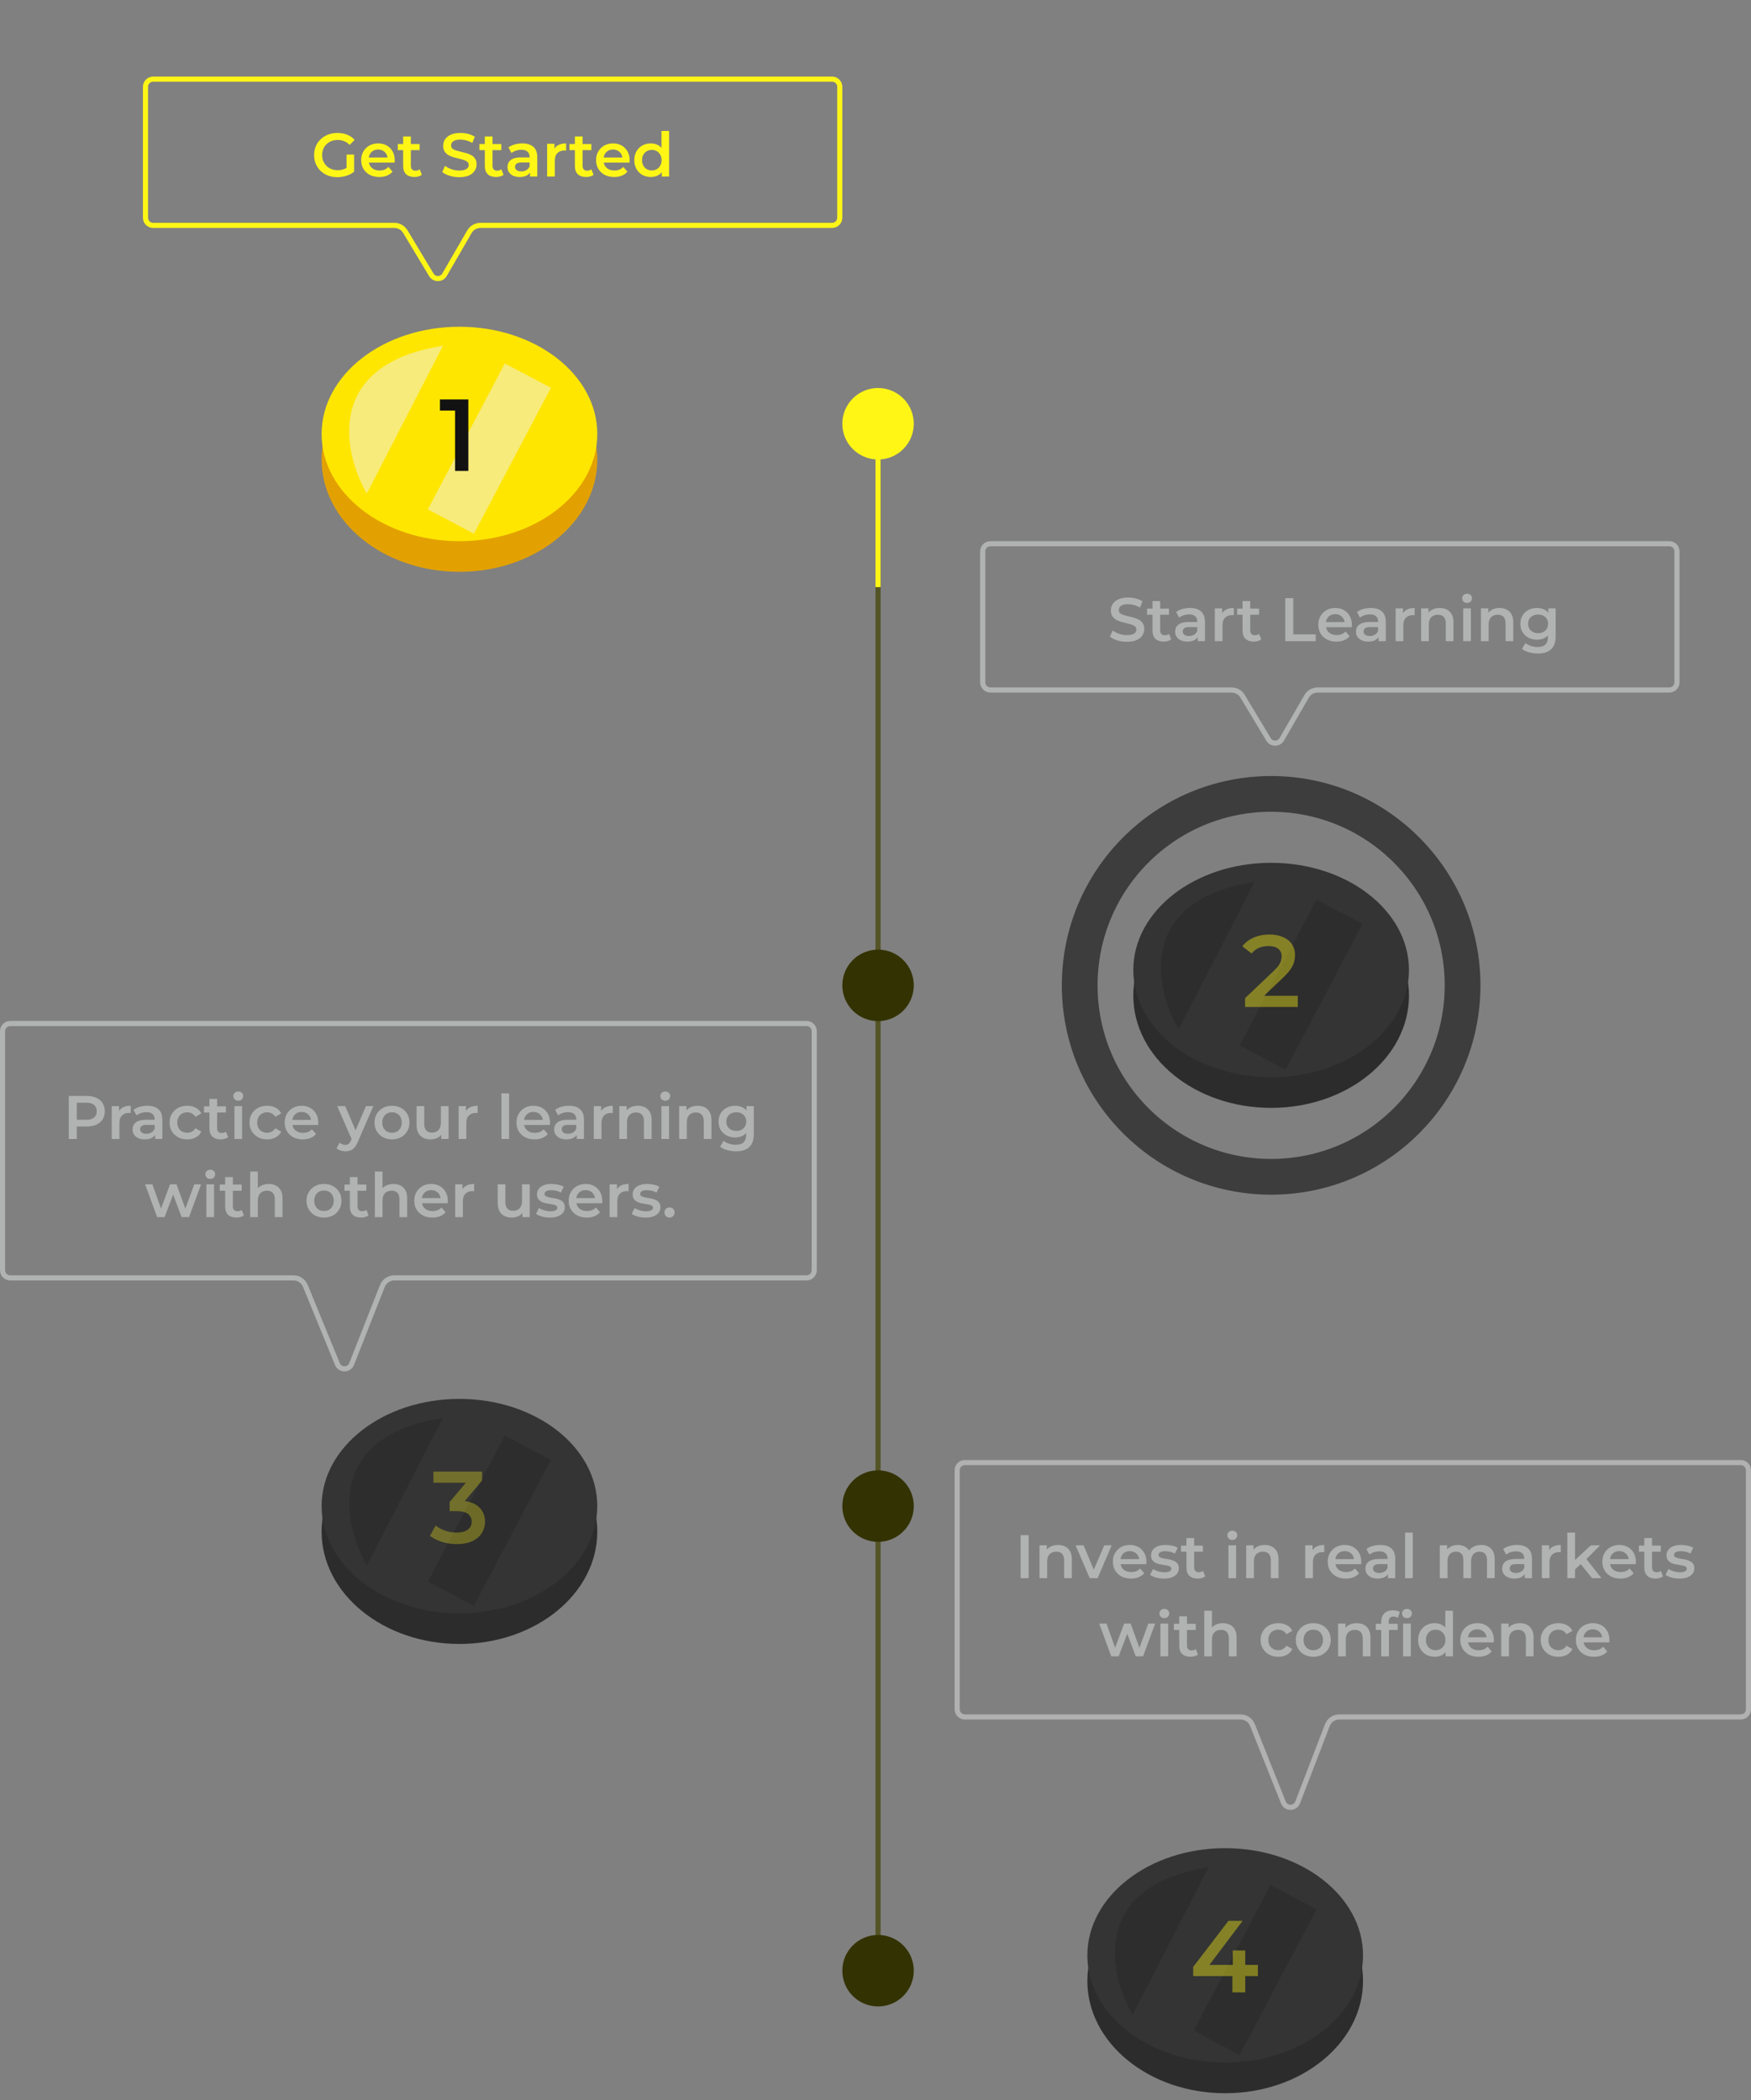 <svg width="627" height="752" viewBox="0 0 627 752" fill="none" xmlns="http://www.w3.org/2000/svg">
<rect x="0" y="0" width="627" height="752" fill="#808080" stroke="none"/>
<path d="M314.413 151.723L314.413 705.604" stroke="#545326" stroke-width="1.828"/>
<ellipse cx="164.52" cy="164.519" rx="49.356" ry="40.216" fill="#E3A101"/>
<ellipse cx="164.52" cy="155.379" rx="49.356" ry="38.388" fill="#FFE600"/>
<path opacity="0.8" d="M131.355 176.703C122.773 161.854 116.209 130.486 158.604 123.803L131.355 176.703Z" fill="#F5EC9A"/>
<rect opacity="0.8" x="180.765" y="130.151" width="18.654" height="59.05" transform="rotate(27.816 180.765 130.151)" fill="#F5EC9A"/>
<path d="M162.948 168.615V144.851L165.032 147.009H157.537V143.024H167.701V168.615H162.948Z" fill="#121212"/>
<circle opacity="0.8" cx="455.17" cy="352.802" r="68.55" stroke="#2C2C2C" stroke-width="12.796"/>
<ellipse cx="455.171" cy="356.458" rx="49.356" ry="40.216" fill="#2C2C2C"/>
<ellipse cx="455.171" cy="347.318" rx="49.356" ry="38.388" fill="#343434"/>
<path opacity="0.8" d="M422.006 368.642C413.425 353.793 406.86 322.425 449.256 315.742L422.006 368.642Z" fill="#2C2C2C"/>
<rect opacity="0.8" x="471.416" y="322.09" width="18.654" height="59.05" transform="rotate(27.816 471.416 322.09)" fill="#2C2C2C"/>
<path opacity="0.4" d="M445.842 360.554V357.374L456.006 347.722C456.859 346.918 457.493 346.211 457.907 345.601C458.321 344.992 458.589 344.431 458.711 343.92C458.858 343.383 458.931 342.884 458.931 342.421C458.931 341.251 458.529 340.349 457.724 339.715C456.92 339.057 455.738 338.728 454.178 338.728C452.935 338.728 451.802 338.947 450.778 339.386C449.779 339.825 448.913 340.495 448.182 341.397L444.855 338.838C445.854 337.497 447.195 336.461 448.877 335.73C450.583 334.975 452.484 334.597 454.58 334.597C456.432 334.597 458.041 334.902 459.406 335.511C460.795 336.096 461.855 336.937 462.587 338.033C463.342 339.13 463.72 340.434 463.72 341.945C463.72 342.774 463.61 343.603 463.391 344.431C463.172 345.236 462.757 346.089 462.148 346.991C461.539 347.892 460.649 348.904 459.479 350.025L450.741 358.324L449.754 356.533H464.707V360.554H445.842Z" fill="#FFF616"/>
<ellipse cx="164.52" cy="548.397" rx="49.356" ry="40.216" fill="#2C2C2C"/>
<ellipse cx="164.52" cy="539.257" rx="49.356" ry="38.388" fill="#343434"/>
<path opacity="0.8" d="M131.355 560.581C122.773 545.732 116.209 514.363 158.604 507.681L131.355 560.581Z" fill="#2C2C2C"/>
<rect opacity="0.8" x="180.765" y="514.029" width="18.654" height="59.05" transform="rotate(27.816 180.765 514.029)" fill="#2C2C2C"/>
<path opacity="0.3" d="M163.563 552.859C161.759 552.859 159.992 552.603 158.262 552.091C156.556 551.555 155.118 550.824 153.948 549.897L155.995 546.205C156.921 546.96 158.043 547.57 159.359 548.033C160.675 548.496 162.052 548.728 163.49 548.728C165.196 548.728 166.524 548.386 167.475 547.704C168.426 546.997 168.901 546.046 168.901 544.852C168.901 543.682 168.462 542.756 167.585 542.074C166.707 541.391 165.294 541.05 163.344 541.05H161.004V537.796L168.316 529.095L168.937 530.886H155.191V526.901H172.63V530.082L165.318 538.783L162.832 537.321H164.258C167.402 537.321 169.754 538.028 171.314 539.441C172.898 540.831 173.69 542.622 173.69 544.816C173.69 546.254 173.325 547.582 172.593 548.801C171.862 550.019 170.741 551.006 169.23 551.762C167.743 552.493 165.854 552.859 163.563 552.859Z" fill="#FFF616"/>
<ellipse cx="438.717" cy="709.26" rx="49.356" ry="40.216" fill="#2C2C2C"/>
<ellipse cx="438.717" cy="700.12" rx="49.356" ry="38.388" fill="#343434"/>
<path opacity="0.8" d="M405.552 721.444C396.97 706.595 390.406 675.227 432.801 668.544L405.552 721.444Z" fill="#2C2C2C"/>
<rect opacity="0.8" x="454.962" y="674.892" width="18.654" height="59.05" transform="rotate(27.816 454.962 674.892)" fill="#2C2C2C"/>
<path opacity="0.4" d="M427.257 707.543V704.253L439.87 687.765H444.952L432.522 704.253L430.145 703.522H450.436V707.543H427.257ZM441.296 713.356V707.543L441.442 703.522V698.367H445.903V713.356H441.296Z" fill="#FFF616"/>
<g opacity="0.4">
<path d="M597.752 194.681H354.63C353.115 194.681 351.888 195.909 351.888 197.423V244.306C351.888 245.82 353.115 247.047 354.63 247.047H441.002C442.605 247.047 444.091 247.888 444.918 249.262L454.244 264.764C455.32 266.552 457.92 266.531 458.966 264.724L467.881 249.328C468.698 247.916 470.205 247.047 471.836 247.047H597.752C599.267 247.047 600.494 245.82 600.494 244.306V197.423C600.494 195.909 599.267 194.681 597.752 194.681Z" stroke="#FBFFFF" stroke-width="1.828"/>
<path d="M403.515 229.788C402.312 229.788 401.161 229.62 400.061 229.282C398.961 228.93 398.088 228.483 397.443 227.94L398.433 225.718C399.049 226.202 399.812 226.606 400.721 226.928C401.63 227.251 402.562 227.412 403.515 227.412C404.322 227.412 404.974 227.324 405.473 227.148C405.972 226.972 406.338 226.738 406.573 226.444C406.808 226.136 406.925 225.792 406.925 225.41C406.925 224.941 406.756 224.567 406.419 224.288C406.082 223.995 405.642 223.768 405.099 223.606C404.571 223.43 403.977 223.269 403.317 223.122C402.672 222.976 402.019 222.807 401.359 222.616C400.714 222.411 400.12 222.154 399.577 221.846C399.049 221.524 398.616 221.098 398.279 220.57C397.942 220.042 397.773 219.368 397.773 218.546C397.773 217.71 397.993 216.948 398.433 216.258C398.888 215.554 399.57 214.997 400.479 214.586C401.403 214.161 402.569 213.948 403.977 213.948C404.901 213.948 405.818 214.066 406.727 214.3C407.636 214.535 408.428 214.872 409.103 215.312L408.201 217.534C407.512 217.124 406.8 216.823 406.067 216.632C405.334 216.427 404.63 216.324 403.955 216.324C403.163 216.324 402.518 216.42 402.019 216.61C401.535 216.801 401.176 217.05 400.941 217.358C400.721 217.666 400.611 218.018 400.611 218.414C400.611 218.884 400.772 219.265 401.095 219.558C401.432 219.837 401.865 220.057 402.393 220.218C402.936 220.38 403.537 220.541 404.197 220.702C404.857 220.849 405.51 221.018 406.155 221.208C406.815 221.399 407.409 221.648 407.937 221.956C408.48 222.264 408.912 222.682 409.235 223.21C409.572 223.738 409.741 224.406 409.741 225.212C409.741 226.034 409.514 226.796 409.059 227.5C408.619 228.19 407.937 228.747 407.013 229.172C406.089 229.583 404.923 229.788 403.515 229.788ZM416.735 229.722C415.444 229.722 414.447 229.392 413.743 228.732C413.039 228.058 412.687 227.068 412.687 225.762V215.224H415.437V225.696C415.437 226.254 415.576 226.686 415.855 226.994C416.148 227.302 416.551 227.456 417.065 227.456C417.681 227.456 418.194 227.295 418.605 226.972L419.375 228.93C419.052 229.194 418.656 229.392 418.187 229.524C417.717 229.656 417.233 229.722 416.735 229.722ZM410.751 220.108V217.908H418.583V220.108H410.751ZM428.875 229.568V227.192L428.721 226.686V222.528C428.721 221.722 428.479 221.098 427.995 220.658C427.511 220.204 426.778 219.976 425.795 219.976C425.135 219.976 424.482 220.079 423.837 220.284C423.206 220.49 422.671 220.776 422.231 221.142L421.153 219.14C421.784 218.656 422.532 218.297 423.397 218.062C424.277 217.813 425.186 217.688 426.125 217.688C427.826 217.688 429.139 218.099 430.063 218.92C431.002 219.727 431.471 220.981 431.471 222.682V229.568H428.875ZM425.179 229.722C424.299 229.722 423.529 229.576 422.869 229.282C422.209 228.974 421.696 228.556 421.329 228.028C420.977 227.486 420.801 226.877 420.801 226.202C420.801 225.542 420.955 224.948 421.263 224.42C421.586 223.892 422.106 223.474 422.825 223.166C423.544 222.858 424.497 222.704 425.685 222.704H429.095V224.53H425.883C424.944 224.53 424.314 224.684 423.991 224.992C423.668 225.286 423.507 225.652 423.507 226.092C423.507 226.591 423.705 226.987 424.101 227.28C424.497 227.574 425.047 227.72 425.751 227.72C426.426 227.72 427.027 227.566 427.555 227.258C428.098 226.95 428.486 226.496 428.721 225.894L429.183 227.544C428.919 228.234 428.442 228.769 427.753 229.15C427.078 229.532 426.22 229.722 425.179 229.722ZM435 229.568V217.82H437.618V221.054L437.31 220.108C437.662 219.316 438.212 218.715 438.96 218.304C439.723 217.894 440.669 217.688 441.798 217.688V220.306C441.681 220.277 441.571 220.262 441.468 220.262C441.366 220.248 441.263 220.24 441.16 220.24C440.119 220.24 439.29 220.548 438.674 221.164C438.058 221.766 437.75 222.668 437.75 223.87V229.568H435ZM448.983 229.722C447.692 229.722 446.695 229.392 445.991 228.732C445.287 228.058 444.935 227.068 444.935 225.762V215.224H447.685V225.696C447.685 226.254 447.824 226.686 448.103 226.994C448.396 227.302 448.8 227.456 449.313 227.456C449.929 227.456 450.442 227.295 450.853 226.972L451.623 228.93C451.3 229.194 450.904 229.392 450.435 229.524C449.966 229.656 449.482 229.722 448.983 229.722ZM442.999 220.108V217.908H450.831V220.108H442.999ZM460.229 229.568V214.168H463.089V227.148H471.141V229.568H460.229ZM478.55 229.722C477.244 229.722 476.1 229.466 475.118 228.952C474.15 228.424 473.394 227.706 472.852 226.796C472.324 225.887 472.06 224.853 472.06 223.694C472.06 222.521 472.316 221.487 472.83 220.592C473.358 219.683 474.076 218.972 474.986 218.458C475.91 217.945 476.958 217.688 478.132 217.688C479.276 217.688 480.295 217.938 481.19 218.436C482.084 218.935 482.788 219.639 483.302 220.548C483.815 221.458 484.072 222.528 484.072 223.76C484.072 223.878 484.064 224.01 484.05 224.156C484.05 224.303 484.042 224.442 484.028 224.574H474.238V222.748H482.576L481.498 223.32C481.512 222.646 481.373 222.052 481.08 221.538C480.786 221.025 480.383 220.622 479.87 220.328C479.371 220.035 478.792 219.888 478.132 219.888C477.457 219.888 476.863 220.035 476.35 220.328C475.851 220.622 475.455 221.032 475.162 221.56C474.883 222.074 474.744 222.682 474.744 223.386V223.826C474.744 224.53 474.905 225.154 475.228 225.696C475.55 226.239 476.005 226.657 476.592 226.95C477.178 227.244 477.853 227.39 478.616 227.39C479.276 227.39 479.87 227.288 480.398 227.082C480.926 226.877 481.395 226.554 481.806 226.114L483.28 227.808C482.752 228.424 482.084 228.901 481.278 229.238C480.486 229.561 479.576 229.722 478.55 229.722ZM493.629 229.568V227.192L493.475 226.686V222.528C493.475 221.722 493.233 221.098 492.749 220.658C492.265 220.204 491.532 219.976 490.549 219.976C489.889 219.976 489.236 220.079 488.591 220.284C487.96 220.49 487.425 220.776 486.985 221.142L485.907 219.14C486.538 218.656 487.286 218.297 488.151 218.062C489.031 217.813 489.94 217.688 490.879 217.688C492.58 217.688 493.893 218.099 494.817 218.92C495.756 219.727 496.225 220.981 496.225 222.682V229.568H493.629ZM489.933 229.722C489.053 229.722 488.283 229.576 487.623 229.282C486.963 228.974 486.45 228.556 486.083 228.028C485.731 227.486 485.555 226.877 485.555 226.202C485.555 225.542 485.709 224.948 486.017 224.42C486.34 223.892 486.86 223.474 487.579 223.166C488.298 222.858 489.251 222.704 490.439 222.704H493.849V224.53H490.637C489.698 224.53 489.068 224.684 488.745 224.992C488.422 225.286 488.261 225.652 488.261 226.092C488.261 226.591 488.459 226.987 488.855 227.28C489.251 227.574 489.801 227.72 490.505 227.72C491.18 227.72 491.781 227.566 492.309 227.258C492.852 226.95 493.24 226.496 493.475 225.894L493.937 227.544C493.673 228.234 493.196 228.769 492.507 229.15C491.832 229.532 490.974 229.722 489.933 229.722ZM499.754 229.568V217.82H502.372V221.054L502.064 220.108C502.416 219.316 502.966 218.715 503.714 218.304C504.477 217.894 505.423 217.688 506.552 217.688V220.306C506.435 220.277 506.325 220.262 506.222 220.262C506.12 220.248 506.017 220.24 505.914 220.24C504.873 220.24 504.044 220.548 503.428 221.164C502.812 221.766 502.504 222.668 502.504 223.87V229.568H499.754ZM515.551 217.688C516.49 217.688 517.326 217.872 518.059 218.238C518.807 218.605 519.394 219.17 519.819 219.932C520.244 220.68 520.457 221.648 520.457 222.836V229.568H517.707V223.188C517.707 222.147 517.458 221.37 516.959 220.856C516.475 220.343 515.793 220.086 514.913 220.086C514.268 220.086 513.696 220.218 513.197 220.482C512.698 220.746 512.31 221.142 512.031 221.67C511.767 222.184 511.635 222.836 511.635 223.628V229.568H508.885V217.82H511.503V220.988L511.041 220.02C511.452 219.272 512.046 218.7 512.823 218.304C513.615 217.894 514.524 217.688 515.551 217.688ZM523.946 229.568V217.82H526.696V229.568H523.946ZM525.332 215.884C524.818 215.884 524.393 215.723 524.056 215.4C523.733 215.078 523.572 214.689 523.572 214.234C523.572 213.765 523.733 213.376 524.056 213.068C524.393 212.746 524.818 212.584 525.332 212.584C525.845 212.584 526.263 212.738 526.586 213.046C526.923 213.34 527.092 213.714 527.092 214.168C527.092 214.652 526.93 215.063 526.608 215.4C526.285 215.723 525.86 215.884 525.332 215.884ZM536.971 217.688C537.91 217.688 538.746 217.872 539.479 218.238C540.227 218.605 540.814 219.17 541.239 219.932C541.664 220.68 541.877 221.648 541.877 222.836V229.568H539.127V223.188C539.127 222.147 538.878 221.37 538.379 220.856C537.895 220.343 537.213 220.086 536.333 220.086C535.688 220.086 535.116 220.218 534.617 220.482C534.118 220.746 533.73 221.142 533.451 221.67C533.187 222.184 533.055 222.836 533.055 223.628V229.568H530.305V217.82H532.923V220.988L532.461 220.02C532.872 219.272 533.466 218.7 534.243 218.304C535.035 217.894 535.944 217.688 536.971 217.688ZM550.711 233.99C549.626 233.99 548.562 233.844 547.521 233.55C546.494 233.272 545.651 232.861 544.991 232.318L546.223 230.25C546.736 230.676 547.382 231.013 548.159 231.262C548.951 231.526 549.75 231.658 550.557 231.658C551.848 231.658 552.794 231.358 553.395 230.756C553.996 230.17 554.297 229.282 554.297 228.094V226.004L554.517 223.342L554.429 220.68V217.82H557.047V227.786C557.047 229.913 556.504 231.475 555.419 232.472C554.334 233.484 552.764 233.99 550.711 233.99ZM550.359 229.04C549.244 229.04 548.232 228.806 547.323 228.336C546.428 227.852 545.717 227.185 545.189 226.334C544.676 225.484 544.419 224.486 544.419 223.342C544.419 222.213 544.676 221.223 545.189 220.372C545.717 219.522 546.428 218.862 547.323 218.392C548.232 217.923 549.244 217.688 550.359 217.688C551.356 217.688 552.251 217.886 553.043 218.282C553.835 218.678 554.466 219.294 554.935 220.13C555.419 220.966 555.661 222.037 555.661 223.342C555.661 224.648 555.419 225.726 554.935 226.576C554.466 227.412 553.835 228.036 553.043 228.446C552.251 228.842 551.356 229.04 550.359 229.04ZM550.777 226.708C551.466 226.708 552.082 226.569 552.625 226.29C553.168 225.997 553.586 225.601 553.879 225.102C554.187 224.589 554.341 224.002 554.341 223.342C554.341 222.682 554.187 222.103 553.879 221.604C553.586 221.091 553.168 220.702 552.625 220.438C552.082 220.16 551.466 220.02 550.777 220.02C550.088 220.02 549.464 220.16 548.907 220.438C548.364 220.702 547.939 221.091 547.631 221.604C547.338 222.103 547.191 222.682 547.191 223.342C547.191 224.002 547.338 224.589 547.631 225.102C547.939 225.601 548.364 225.997 548.907 226.29C549.464 226.569 550.088 226.708 550.777 226.708Z" fill="#FBFFFF"/>
</g>
<g opacity="0.4">
<path d="M623.345 523.674H345.491C343.976 523.674 342.749 524.902 342.749 526.416V612.009C342.749 613.523 343.976 614.751 345.491 614.751H444.226C446.095 614.751 447.776 615.889 448.47 617.625L459.559 645.377C460.485 647.693 463.77 647.671 464.665 645.344L475.304 617.68C475.983 615.916 477.679 614.751 479.57 614.751H623.345C624.859 614.751 626.087 613.523 626.087 612.009V526.416C626.087 524.902 624.859 523.674 623.345 523.674Z" stroke="#FAFAFA" stroke-width="1.828"/>
<path d="M365.466 565.05V549.65H368.326V565.05H365.466ZM378.894 553.17C379.832 553.17 380.668 553.353 381.402 553.72C382.15 554.087 382.736 554.651 383.162 555.414C383.587 556.162 383.8 557.13 383.8 558.318V565.05H381.05V558.67C381.05 557.629 380.8 556.851 380.302 556.338C379.818 555.825 379.136 555.568 378.256 555.568C377.61 555.568 377.038 555.7 376.54 555.964C376.041 556.228 375.652 556.624 375.374 557.152C375.11 557.665 374.978 558.318 374.978 559.11V565.05H372.228V553.302H374.846V556.47L374.384 555.502C374.794 554.754 375.388 554.182 376.166 553.786C376.958 553.375 377.867 553.17 378.894 553.17ZM390.197 565.05L385.159 553.302H388.019L392.353 563.664H390.945L395.433 553.302H398.073L393.035 565.05H390.197ZM404.992 565.204C403.687 565.204 402.543 564.947 401.56 564.434C400.592 563.906 399.837 563.187 399.294 562.278C398.766 561.369 398.502 560.335 398.502 559.176C398.502 558.003 398.759 556.969 399.272 556.074C399.8 555.165 400.519 554.453 401.428 553.94C402.352 553.427 403.401 553.17 404.574 553.17C405.718 553.17 406.737 553.419 407.632 553.918C408.527 554.417 409.231 555.121 409.744 556.03C410.257 556.939 410.514 558.01 410.514 559.242C410.514 559.359 410.507 559.491 410.492 559.638C410.492 559.785 410.485 559.924 410.47 560.056H400.68V558.23H409.018L407.94 558.802C407.955 558.127 407.815 557.533 407.522 557.02C407.229 556.507 406.825 556.103 406.312 555.81C405.813 555.517 405.234 555.37 404.574 555.37C403.899 555.37 403.305 555.517 402.792 555.81C402.293 556.103 401.897 556.514 401.604 557.042C401.325 557.555 401.186 558.164 401.186 558.868V559.308C401.186 560.012 401.347 560.635 401.67 561.178C401.993 561.721 402.447 562.139 403.034 562.432C403.621 562.725 404.295 562.872 405.058 562.872C405.718 562.872 406.312 562.769 406.84 562.564C407.368 562.359 407.837 562.036 408.248 561.596L409.722 563.29C409.194 563.906 408.527 564.383 407.72 564.72C406.928 565.043 406.019 565.204 404.992 565.204ZM416.785 565.204C415.803 565.204 414.857 565.079 413.947 564.83C413.053 564.566 412.341 564.251 411.813 563.884L412.869 561.794C413.397 562.131 414.028 562.41 414.761 562.63C415.495 562.85 416.228 562.96 416.961 562.96C417.827 562.96 418.45 562.843 418.831 562.608C419.227 562.373 419.425 562.058 419.425 561.662C419.425 561.339 419.293 561.097 419.029 560.936C418.765 560.76 418.421 560.628 417.995 560.54C417.57 560.452 417.093 560.371 416.565 560.298C416.052 560.225 415.531 560.129 415.003 560.012C414.49 559.88 414.021 559.697 413.595 559.462C413.17 559.213 412.825 558.883 412.561 558.472C412.297 558.061 412.165 557.519 412.165 556.844C412.165 556.096 412.378 555.451 412.803 554.908C413.229 554.351 413.823 553.925 414.585 553.632C415.363 553.324 416.279 553.17 417.335 553.17C418.127 553.17 418.927 553.258 419.733 553.434C420.54 553.61 421.207 553.859 421.735 554.182L420.679 556.272C420.122 555.935 419.557 555.707 418.985 555.59C418.428 555.458 417.871 555.392 417.313 555.392C416.477 555.392 415.854 555.517 415.443 555.766C415.047 556.015 414.849 556.331 414.849 556.712C414.849 557.064 414.981 557.328 415.245 557.504C415.509 557.68 415.854 557.819 416.279 557.922C416.705 558.025 417.174 558.113 417.687 558.186C418.215 558.245 418.736 558.34 419.249 558.472C419.763 558.604 420.232 558.787 420.657 559.022C421.097 559.242 421.449 559.557 421.713 559.968C421.977 560.379 422.109 560.914 422.109 561.574C422.109 562.307 421.889 562.945 421.449 563.488C421.024 564.031 420.415 564.456 419.623 564.764C418.831 565.057 417.885 565.204 416.785 565.204ZM428.9 565.204C427.609 565.204 426.612 564.874 425.908 564.214C425.204 563.539 424.852 562.549 424.852 561.244V550.706H427.602V561.178C427.602 561.735 427.741 562.168 428.02 562.476C428.313 562.784 428.716 562.938 429.23 562.938C429.846 562.938 430.359 562.777 430.77 562.454L431.54 564.412C431.217 564.676 430.821 564.874 430.352 565.006C429.882 565.138 429.398 565.204 428.9 565.204ZM422.916 555.59V553.39H430.748V555.59H422.916ZM439.882 565.05V553.302H442.632V565.05H439.882ZM441.268 551.366C440.755 551.366 440.329 551.205 439.992 550.882C439.669 550.559 439.508 550.171 439.508 549.716C439.508 549.247 439.669 548.858 439.992 548.55C440.329 548.227 440.755 548.066 441.268 548.066C441.781 548.066 442.199 548.22 442.522 548.528C442.859 548.821 443.028 549.195 443.028 549.65C443.028 550.134 442.867 550.545 442.544 550.882C442.221 551.205 441.796 551.366 441.268 551.366ZM452.907 553.17C453.846 553.17 454.682 553.353 455.415 553.72C456.163 554.087 456.75 554.651 457.175 555.414C457.601 556.162 457.813 557.13 457.813 558.318V565.05H455.063V558.67C455.063 557.629 454.814 556.851 454.315 556.338C453.831 555.825 453.149 555.568 452.269 555.568C451.624 555.568 451.052 555.7 450.553 555.964C450.055 556.228 449.666 556.624 449.387 557.152C449.123 557.665 448.991 558.318 448.991 559.11V565.05H446.241V553.302H448.859V556.47L448.397 555.502C448.808 554.754 449.402 554.182 450.179 553.786C450.971 553.375 451.881 553.17 452.907 553.17ZM467.382 565.05V553.302H470V556.536L469.692 555.59C470.044 554.798 470.594 554.197 471.342 553.786C472.105 553.375 473.051 553.17 474.18 553.17V555.788C474.063 555.759 473.953 555.744 473.85 555.744C473.747 555.729 473.645 555.722 473.542 555.722C472.501 555.722 471.672 556.03 471.056 556.646C470.44 557.247 470.132 558.149 470.132 559.352V565.05H467.382ZM481.927 565.204C480.622 565.204 479.478 564.947 478.495 564.434C477.527 563.906 476.772 563.187 476.229 562.278C475.701 561.369 475.437 560.335 475.437 559.176C475.437 558.003 475.694 556.969 476.207 556.074C476.735 555.165 477.454 554.453 478.363 553.94C479.287 553.427 480.336 553.17 481.509 553.17C482.653 553.17 483.673 553.419 484.567 553.918C485.462 554.417 486.166 555.121 486.679 556.03C487.193 556.939 487.449 558.01 487.449 559.242C487.449 559.359 487.442 559.491 487.427 559.638C487.427 559.785 487.42 559.924 487.405 560.056H477.615V558.23H485.953L484.875 558.802C484.89 558.127 484.751 557.533 484.457 557.02C484.164 556.507 483.761 556.103 483.247 555.81C482.749 555.517 482.169 555.37 481.509 555.37C480.835 555.37 480.241 555.517 479.727 555.81C479.229 556.103 478.833 556.514 478.539 557.042C478.261 557.555 478.121 558.164 478.121 558.868V559.308C478.121 560.012 478.283 560.635 478.605 561.178C478.928 561.721 479.383 562.139 479.969 562.432C480.556 562.725 481.231 562.872 481.993 562.872C482.653 562.872 483.247 562.769 483.775 562.564C484.303 562.359 484.773 562.036 485.183 561.596L486.657 563.29C486.129 563.906 485.462 564.383 484.655 564.72C483.863 565.043 482.954 565.204 481.927 565.204ZM497.007 565.05V562.674L496.853 562.168V558.01C496.853 557.203 496.611 556.58 496.127 556.14C495.643 555.685 494.909 555.458 493.927 555.458C493.267 555.458 492.614 555.561 491.969 555.766C491.338 555.971 490.803 556.257 490.363 556.624L489.285 554.622C489.915 554.138 490.663 553.779 491.529 553.544C492.409 553.295 493.318 553.17 494.257 553.17C495.958 553.17 497.271 553.581 498.195 554.402C499.133 555.209 499.603 556.463 499.603 558.164V565.05H497.007ZM493.311 565.204C492.431 565.204 491.661 565.057 491.001 564.764C490.341 564.456 489.827 564.038 489.461 563.51C489.109 562.967 488.933 562.359 488.933 561.684C488.933 561.024 489.087 560.43 489.395 559.902C489.717 559.374 490.238 558.956 490.957 558.648C491.675 558.34 492.629 558.186 493.817 558.186H497.227V560.012H494.015C493.076 560.012 492.445 560.166 492.123 560.474C491.8 560.767 491.639 561.134 491.639 561.574C491.639 562.073 491.837 562.469 492.233 562.762C492.629 563.055 493.179 563.202 493.883 563.202C494.557 563.202 495.159 563.048 495.687 562.74C496.229 562.432 496.618 561.977 496.853 561.376L497.315 563.026C497.051 563.715 496.574 564.251 495.885 564.632C495.21 565.013 494.352 565.204 493.311 565.204ZM503.132 565.05V548.726H505.882V565.05H503.132ZM530.399 553.17C531.338 553.17 532.167 553.353 532.885 553.72C533.619 554.087 534.191 554.651 534.601 555.414C535.012 556.162 535.217 557.13 535.217 558.318V565.05H532.467V558.67C532.467 557.629 532.24 556.851 531.785 556.338C531.331 555.825 530.678 555.568 529.827 555.568C529.226 555.568 528.691 555.7 528.221 555.964C527.767 556.228 527.407 556.617 527.143 557.13C526.894 557.643 526.769 558.296 526.769 559.088V565.05H524.019V558.67C524.019 557.629 523.792 556.851 523.337 556.338C522.883 555.825 522.23 555.568 521.379 555.568C520.778 555.568 520.243 555.7 519.773 555.964C519.319 556.228 518.959 556.617 518.695 557.13C518.446 557.643 518.321 558.296 518.321 559.088V565.05H515.571V553.302H518.189V556.426L517.727 555.502C518.123 554.739 518.695 554.16 519.443 553.764C520.206 553.368 521.071 553.17 522.039 553.17C523.139 553.17 524.093 553.441 524.899 553.984C525.721 554.527 526.263 555.348 526.527 556.448L525.449 556.074C525.831 555.194 526.461 554.49 527.341 553.962C528.221 553.434 529.241 553.17 530.399 553.17ZM545.97 565.05V562.674L545.816 562.168V558.01C545.816 557.203 545.574 556.58 545.09 556.14C544.606 555.685 543.872 555.458 542.89 555.458C542.23 555.458 541.577 555.561 540.932 555.766C540.301 555.971 539.766 556.257 539.326 556.624L538.248 554.622C538.878 554.138 539.626 553.779 540.492 553.544C541.372 553.295 542.281 553.17 543.22 553.17C544.921 553.17 546.234 553.581 547.158 554.402C548.096 555.209 548.566 556.463 548.566 558.164V565.05H545.97ZM542.274 565.204C541.394 565.204 540.624 565.057 539.964 564.764C539.304 564.456 538.79 564.038 538.424 563.51C538.072 562.967 537.896 562.359 537.896 561.684C537.896 561.024 538.05 560.43 538.358 559.902C538.68 559.374 539.201 558.956 539.92 558.648C540.638 558.34 541.592 558.186 542.78 558.186H546.19V560.012H542.978C542.039 560.012 541.408 560.166 541.086 560.474C540.763 560.767 540.602 561.134 540.602 561.574C540.602 562.073 540.8 562.469 541.196 562.762C541.592 563.055 542.142 563.202 542.846 563.202C543.52 563.202 544.122 563.048 544.65 562.74C545.192 562.432 545.581 561.977 545.816 561.376L546.278 563.026C546.014 563.715 545.537 564.251 544.848 564.632C544.173 565.013 543.315 565.204 542.274 565.204ZM552.095 565.05V553.302H554.713V556.536L554.405 555.59C554.757 554.798 555.307 554.197 556.055 553.786C556.818 553.375 557.764 553.17 558.893 553.17V555.788C558.776 555.759 558.666 555.744 558.563 555.744C558.46 555.729 558.358 555.722 558.255 555.722C557.214 555.722 556.385 556.03 555.769 556.646C555.153 557.247 554.845 558.149 554.845 559.352V565.05H552.095ZM563.47 562.432L563.536 558.978L569.674 553.302H572.974L567.76 558.538L566.308 559.748L563.47 562.432ZM561.226 565.05V548.726H563.976V565.05H561.226ZM570.092 565.05L565.802 559.748L567.54 557.548L573.436 565.05H570.092ZM580.261 565.204C578.956 565.204 577.812 564.947 576.829 564.434C575.861 563.906 575.106 563.187 574.563 562.278C574.035 561.369 573.771 560.335 573.771 559.176C573.771 558.003 574.028 556.969 574.541 556.074C575.069 555.165 575.788 554.453 576.697 553.94C577.621 553.427 578.67 553.17 579.843 553.17C580.987 553.17 582.007 553.419 582.901 553.918C583.796 554.417 584.5 555.121 585.013 556.03C585.527 556.939 585.783 558.01 585.783 559.242C585.783 559.359 585.776 559.491 585.761 559.638C585.761 559.785 585.754 559.924 585.739 560.056H575.949V558.23H584.287L583.209 558.802C583.224 558.127 583.085 557.533 582.791 557.02C582.498 556.507 582.095 556.103 581.581 555.81C581.083 555.517 580.503 555.37 579.843 555.37C579.169 555.37 578.575 555.517 578.061 555.81C577.563 556.103 577.167 556.514 576.873 557.042C576.595 557.555 576.455 558.164 576.455 558.868V559.308C576.455 560.012 576.617 560.635 576.939 561.178C577.262 561.721 577.717 562.139 578.303 562.432C578.89 562.725 579.565 562.872 580.327 562.872C580.987 562.872 581.581 562.769 582.109 562.564C582.637 562.359 583.107 562.036 583.517 561.596L584.991 563.29C584.463 563.906 583.796 564.383 582.989 564.72C582.197 565.043 581.288 565.204 580.261 565.204ZM592.847 565.204C591.556 565.204 590.559 564.874 589.855 564.214C589.151 563.539 588.799 562.549 588.799 561.244V550.706H591.549V561.178C591.549 561.735 591.688 562.168 591.967 562.476C592.26 562.784 592.664 562.938 593.177 562.938C593.793 562.938 594.306 562.777 594.717 562.454L595.487 564.412C595.164 564.676 594.768 564.874 594.299 565.006C593.83 565.138 593.346 565.204 592.847 565.204ZM586.863 555.59V553.39H594.695V555.59H586.863ZM601.379 565.204C600.396 565.204 599.45 565.079 598.541 564.83C597.646 564.566 596.935 564.251 596.407 563.884L597.463 561.794C597.991 562.131 598.622 562.41 599.355 562.63C600.088 562.85 600.822 562.96 601.555 562.96C602.42 562.96 603.044 562.843 603.425 562.608C603.821 562.373 604.019 562.058 604.019 561.662C604.019 561.339 603.887 561.097 603.623 560.936C603.359 560.76 603.014 560.628 602.589 560.54C602.164 560.452 601.687 560.371 601.159 560.298C600.646 560.225 600.125 560.129 599.597 560.012C599.084 559.88 598.614 559.697 598.189 559.462C597.764 559.213 597.419 558.883 597.155 558.472C596.891 558.061 596.759 557.519 596.759 556.844C596.759 556.096 596.972 555.451 597.397 554.908C597.822 554.351 598.416 553.925 599.179 553.632C599.956 553.324 600.873 553.17 601.929 553.17C602.721 553.17 603.52 553.258 604.327 553.434C605.134 553.61 605.801 553.859 606.329 554.182L605.273 556.272C604.716 555.935 604.151 555.707 603.579 555.59C603.022 555.458 602.464 555.392 601.907 555.392C601.071 555.392 600.448 555.517 600.037 555.766C599.641 556.015 599.443 556.331 599.443 556.712C599.443 557.064 599.575 557.328 599.839 557.504C600.103 557.68 600.448 557.819 600.873 557.922C601.298 558.025 601.768 558.113 602.281 558.186C602.809 558.245 603.33 558.34 603.843 558.472C604.356 558.604 604.826 558.787 605.251 559.022C605.691 559.242 606.043 559.557 606.307 559.968C606.571 560.379 606.703 560.914 606.703 561.574C606.703 562.307 606.483 562.945 606.043 563.488C605.618 564.031 605.009 564.456 604.217 564.764C603.425 565.057 602.479 565.204 601.379 565.204ZM397.919 593.05L393.607 581.302H396.203L399.899 591.664H398.667L402.539 581.302H404.849L408.611 591.664H407.401L411.207 581.302H413.649L409.315 593.05H406.675L403.243 583.876H404.057L400.559 593.05H397.919ZM415.54 593.05V581.302H418.29V593.05H415.54ZM416.926 579.366C416.413 579.366 415.987 579.205 415.65 578.882C415.327 578.559 415.166 578.171 415.166 577.716C415.166 577.247 415.327 576.858 415.65 576.55C415.987 576.227 416.413 576.066 416.926 576.066C417.439 576.066 417.857 576.22 418.18 576.528C418.517 576.821 418.686 577.195 418.686 577.65C418.686 578.134 418.525 578.545 418.202 578.882C417.879 579.205 417.454 579.366 416.926 579.366ZM426.322 593.204C425.031 593.204 424.034 592.874 423.33 592.214C422.626 591.539 422.274 590.549 422.274 589.244V578.706H425.024V589.178C425.024 589.735 425.163 590.168 425.442 590.476C425.735 590.784 426.138 590.938 426.652 590.938C427.268 590.938 427.781 590.777 428.192 590.454L428.962 592.412C428.639 592.676 428.243 592.874 427.774 593.006C427.304 593.138 426.82 593.204 426.322 593.204ZM420.338 583.59V581.39H428.17V583.59H420.338ZM437.89 581.17C438.828 581.17 439.664 581.353 440.398 581.72C441.146 582.087 441.732 582.651 442.158 583.414C442.583 584.162 442.796 585.13 442.796 586.318V593.05H440.046V586.67C440.046 585.629 439.796 584.851 439.298 584.338C438.814 583.825 438.132 583.568 437.252 583.568C436.606 583.568 436.034 583.7 435.536 583.964C435.037 584.228 434.648 584.624 434.37 585.152C434.106 585.665 433.974 586.318 433.974 587.11V593.05H431.224V576.726H433.974V584.47L433.38 583.502C433.79 582.754 434.384 582.182 435.162 581.786C435.954 581.375 436.863 581.17 437.89 581.17ZM457.754 593.204C456.522 593.204 455.422 592.947 454.454 592.434C453.501 591.906 452.753 591.187 452.21 590.278C451.668 589.369 451.396 588.335 451.396 587.176C451.396 586.003 451.668 584.969 452.21 584.074C452.753 583.165 453.501 582.453 454.454 581.94C455.422 581.427 456.522 581.17 457.754 581.17C458.898 581.17 459.903 581.405 460.768 581.874C461.648 582.329 462.316 583.003 462.77 583.898L460.658 585.13C460.306 584.573 459.874 584.162 459.36 583.898C458.862 583.634 458.319 583.502 457.732 583.502C457.058 583.502 456.449 583.649 455.906 583.942C455.364 584.235 454.938 584.661 454.63 585.218C454.322 585.761 454.168 586.413 454.168 587.176C454.168 587.939 454.322 588.599 454.63 589.156C454.938 589.699 455.364 590.117 455.906 590.41C456.449 590.703 457.058 590.85 457.732 590.85C458.319 590.85 458.862 590.718 459.36 590.454C459.874 590.19 460.306 589.779 460.658 589.222L462.77 590.454C462.316 591.334 461.648 592.016 460.768 592.5C459.903 592.969 458.898 593.204 457.754 593.204ZM470.256 593.204C469.053 593.204 467.982 592.947 467.044 592.434C466.105 591.906 465.364 591.187 464.822 590.278C464.279 589.369 464.008 588.335 464.008 587.176C464.008 586.003 464.279 584.969 464.822 584.074C465.364 583.165 466.105 582.453 467.044 581.94C467.982 581.427 469.053 581.17 470.256 581.17C471.473 581.17 472.551 581.427 473.49 581.94C474.443 582.453 475.184 583.157 475.712 584.052C476.254 584.947 476.526 585.988 476.526 587.176C476.526 588.335 476.254 589.369 475.712 590.278C475.184 591.187 474.443 591.906 473.49 592.434C472.551 592.947 471.473 593.204 470.256 593.204ZM470.256 590.85C470.93 590.85 471.532 590.703 472.06 590.41C472.588 590.117 472.998 589.691 473.292 589.134C473.6 588.577 473.754 587.924 473.754 587.176C473.754 586.413 473.6 585.761 473.292 585.218C472.998 584.661 472.588 584.235 472.06 583.942C471.532 583.649 470.938 583.502 470.278 583.502C469.603 583.502 469.002 583.649 468.474 583.942C467.96 584.235 467.55 584.661 467.242 585.218C466.934 585.761 466.78 586.413 466.78 587.176C466.78 587.924 466.934 588.577 467.242 589.134C467.55 589.691 467.96 590.117 468.474 590.41C469.002 590.703 469.596 590.85 470.256 590.85ZM485.821 581.17C486.76 581.17 487.596 581.353 488.329 581.72C489.077 582.087 489.664 582.651 490.089 583.414C490.515 584.162 490.727 585.13 490.727 586.318V593.05H487.977V586.67C487.977 585.629 487.728 584.851 487.229 584.338C486.745 583.825 486.063 583.568 485.183 583.568C484.538 583.568 483.966 583.7 483.467 583.964C482.969 584.228 482.58 584.624 482.301 585.152C482.037 585.665 481.905 586.318 481.905 587.11V593.05H479.155V581.302H481.773V584.47L481.311 583.502C481.722 582.754 482.316 582.182 483.093 581.786C483.885 581.375 484.795 581.17 485.821 581.17ZM494.59 593.05V580.642C494.59 579.41 494.949 578.427 495.668 577.694C496.401 576.946 497.443 576.572 498.792 576.572C499.276 576.572 499.731 576.623 500.156 576.726C500.596 576.829 500.963 576.99 501.256 577.21L500.508 579.278C500.303 579.117 500.068 578.999 499.804 578.926C499.54 578.838 499.269 578.794 498.99 578.794C498.418 578.794 497.985 578.955 497.692 579.278C497.399 579.586 497.252 580.055 497.252 580.686V582.006L497.34 583.238V593.05H494.59ZM492.654 583.59V581.39H500.486V583.59H492.654ZM502.422 593.05V581.302H505.172V593.05H502.422ZM503.808 579.366C503.295 579.366 502.869 579.205 502.532 578.882C502.209 578.559 502.048 578.171 502.048 577.716C502.048 577.247 502.209 576.858 502.532 576.55C502.869 576.227 503.295 576.066 503.808 576.066C504.321 576.066 504.739 576.22 505.062 576.528C505.399 576.821 505.568 577.195 505.568 577.65C505.568 578.134 505.407 578.545 505.084 578.882C504.761 579.205 504.336 579.366 503.808 579.366ZM513.754 593.204C512.625 593.204 511.606 592.955 510.696 592.456C509.802 591.943 509.098 591.239 508.584 590.344C508.071 589.449 507.814 588.393 507.814 587.176C507.814 585.959 508.071 584.903 508.584 584.008C509.098 583.113 509.802 582.417 510.696 581.918C511.606 581.419 512.625 581.17 513.754 581.17C514.737 581.17 515.617 581.39 516.394 581.83C517.172 582.255 517.788 582.908 518.242 583.788C518.697 584.668 518.924 585.797 518.924 587.176C518.924 588.54 518.704 589.669 518.264 590.564C517.824 591.444 517.216 592.104 516.438 592.544C515.661 592.984 514.766 593.204 513.754 593.204ZM514.084 590.85C514.744 590.85 515.331 590.703 515.844 590.41C516.372 590.117 516.79 589.691 517.098 589.134C517.421 588.577 517.582 587.924 517.582 587.176C517.582 586.413 517.421 585.761 517.098 585.218C516.79 584.661 516.372 584.235 515.844 583.942C515.331 583.649 514.744 583.502 514.084 583.502C513.424 583.502 512.83 583.649 512.302 583.942C511.789 584.235 511.371 584.661 511.048 585.218C510.74 585.761 510.586 586.413 510.586 587.176C510.586 587.924 510.74 588.577 511.048 589.134C511.371 589.691 511.789 590.117 512.302 590.41C512.83 590.703 513.424 590.85 514.084 590.85ZM517.648 593.05V590.278L517.758 587.154L517.538 584.03V576.726H520.266V593.05H517.648ZM529.408 593.204C528.103 593.204 526.959 592.947 525.976 592.434C525.008 591.906 524.253 591.187 523.71 590.278C523.182 589.369 522.918 588.335 522.918 587.176C522.918 586.003 523.175 584.969 523.688 584.074C524.216 583.165 524.935 582.453 525.844 581.94C526.768 581.427 527.817 581.17 528.99 581.17C530.134 581.17 531.153 581.419 532.048 581.918C532.943 582.417 533.647 583.121 534.16 584.03C534.673 584.939 534.93 586.01 534.93 587.242C534.93 587.359 534.923 587.491 534.908 587.638C534.908 587.785 534.901 587.924 534.886 588.056H525.096V586.23H533.434L532.356 586.802C532.371 586.127 532.231 585.533 531.938 585.02C531.645 584.507 531.241 584.103 530.728 583.81C530.229 583.517 529.65 583.37 528.99 583.37C528.315 583.37 527.721 583.517 527.208 583.81C526.709 584.103 526.313 584.514 526.02 585.042C525.741 585.555 525.602 586.164 525.602 586.868V587.308C525.602 588.012 525.763 588.635 526.086 589.178C526.409 589.721 526.863 590.139 527.45 590.432C528.037 590.725 528.711 590.872 529.474 590.872C530.134 590.872 530.728 590.769 531.256 590.564C531.784 590.359 532.253 590.036 532.664 589.596L534.138 591.29C533.61 591.906 532.943 592.383 532.136 592.72C531.344 593.043 530.435 593.204 529.408 593.204ZM544.237 581.17C545.176 581.17 546.012 581.353 546.745 581.72C547.493 582.087 548.08 582.651 548.505 583.414C548.931 584.162 549.143 585.13 549.143 586.318V593.05H546.393V586.67C546.393 585.629 546.144 584.851 545.645 584.338C545.161 583.825 544.479 583.568 543.599 583.568C542.954 583.568 542.382 583.7 541.883 583.964C541.385 584.228 540.996 584.624 540.717 585.152C540.453 585.665 540.321 586.318 540.321 587.11V593.05H537.571V581.302H540.189V584.47L539.727 583.502C540.138 582.754 540.732 582.182 541.509 581.786C542.301 581.375 543.211 581.17 544.237 581.17ZM558.043 593.204C556.811 593.204 555.711 592.947 554.743 592.434C553.79 591.906 553.042 591.187 552.499 590.278C551.957 589.369 551.685 588.335 551.685 587.176C551.685 586.003 551.957 584.969 552.499 584.074C553.042 583.165 553.79 582.453 554.743 581.94C555.711 581.427 556.811 581.17 558.043 581.17C559.187 581.17 560.192 581.405 561.057 581.874C561.937 582.329 562.605 583.003 563.059 583.898L560.947 585.13C560.595 584.573 560.163 584.162 559.649 583.898C559.151 583.634 558.608 583.502 558.021 583.502C557.347 583.502 556.738 583.649 556.195 583.942C555.653 584.235 555.227 584.661 554.919 585.218C554.611 585.761 554.457 586.413 554.457 587.176C554.457 587.939 554.611 588.599 554.919 589.156C555.227 589.699 555.653 590.117 556.195 590.41C556.738 590.703 557.347 590.85 558.021 590.85C558.608 590.85 559.151 590.718 559.649 590.454C560.163 590.19 560.595 589.779 560.947 589.222L563.059 590.454C562.605 591.334 561.937 592.016 561.057 592.5C560.192 592.969 559.187 593.204 558.043 593.204ZM570.787 593.204C569.481 593.204 568.337 592.947 567.355 592.434C566.387 591.906 565.631 591.187 565.089 590.278C564.561 589.369 564.297 588.335 564.297 587.176C564.297 586.003 564.553 584.969 565.067 584.074C565.595 583.165 566.313 582.453 567.223 581.94C568.147 581.427 569.195 581.17 570.369 581.17C571.513 581.17 572.532 581.419 573.427 581.918C574.321 582.417 575.025 583.121 575.539 584.03C576.052 584.939 576.309 586.01 576.309 587.242C576.309 587.359 576.301 587.491 576.287 587.638C576.287 587.785 576.279 587.924 576.265 588.056H566.475V586.23H574.813L573.735 586.802C573.749 586.127 573.61 585.533 573.317 585.02C573.023 584.507 572.62 584.103 572.107 583.81C571.608 583.517 571.029 583.37 570.369 583.37C569.694 583.37 569.1 583.517 568.587 583.81C568.088 584.103 567.692 584.514 567.399 585.042C567.12 585.555 566.981 586.164 566.981 586.868V587.308C566.981 588.012 567.142 588.635 567.465 589.178C567.787 589.721 568.242 590.139 568.829 590.432C569.415 590.725 570.09 590.872 570.853 590.872C571.513 590.872 572.107 590.769 572.635 590.564C573.163 590.359 573.632 590.036 574.043 589.596L575.517 591.29C574.989 591.906 574.321 592.383 573.515 592.72C572.723 593.043 571.813 593.204 570.787 593.204Z" fill="#FBFFFF"/>
</g>
<g opacity="0.4">
<path d="M288.823 366.467H3.656C2.142 366.467 0.914 367.695 0.914 369.209V454.802C0.914 456.316 2.142 457.544 3.656 457.544H105.104C106.959 457.544 108.629 458.665 109.333 460.381L120.82 488.409C121.757 490.695 125.001 490.674 125.908 488.376L136.928 460.437C137.617 458.691 139.303 457.544 141.18 457.544H288.823C290.337 457.544 291.565 456.316 291.565 454.802V369.209C291.565 367.695 290.337 366.467 288.823 366.467Z" stroke="#FBFFFF" stroke-width="1.828"/>
<path d="M24.63 407.798V392.398H30.966C32.33 392.398 33.496 392.618 34.464 393.058C35.447 393.498 36.202 394.129 36.73 394.95C37.258 395.771 37.522 396.747 37.522 397.876C37.522 399.005 37.258 399.981 36.73 400.802C36.202 401.623 35.447 402.254 34.464 402.694C33.496 403.134 32.33 403.354 30.966 403.354H26.214L27.49 402.012V407.798H24.63ZM27.49 402.32L26.214 400.934H30.834C32.096 400.934 33.042 400.67 33.672 400.142C34.318 399.599 34.64 398.844 34.64 397.876C34.64 396.893 34.318 396.138 33.672 395.61C33.042 395.082 32.096 394.818 30.834 394.818H26.214L27.49 393.41V402.32ZM40.007 407.798V396.05H42.625V399.284L42.317 398.338C42.669 397.546 43.219 396.945 43.967 396.534C44.73 396.123 45.676 395.918 46.805 395.918V398.536C46.688 398.507 46.578 398.492 46.475 398.492C46.372 398.477 46.27 398.47 46.167 398.47C45.126 398.47 44.297 398.778 43.681 399.394C43.065 399.995 42.757 400.897 42.757 402.1V407.798H40.007ZM55.538 407.798V405.422L55.384 404.916V400.758C55.384 399.951 55.142 399.328 54.658 398.888C54.174 398.433 53.441 398.206 52.458 398.206C51.798 398.206 51.145 398.309 50.5 398.514C49.869 398.719 49.334 399.005 48.894 399.372L47.816 397.37C48.447 396.886 49.195 396.527 50.06 396.292C50.94 396.043 51.849 395.918 52.788 395.918C54.489 395.918 55.802 396.329 56.726 397.15C57.665 397.957 58.134 399.211 58.134 400.912V407.798H55.538ZM51.842 407.952C50.962 407.952 50.192 407.805 49.532 407.512C48.872 407.204 48.359 406.786 47.992 406.258C47.64 405.715 47.464 405.107 47.464 404.432C47.464 403.772 47.618 403.178 47.926 402.65C48.249 402.122 48.769 401.704 49.488 401.396C50.207 401.088 51.16 400.934 52.348 400.934H55.758V402.76H52.546C51.607 402.76 50.977 402.914 50.654 403.222C50.331 403.515 50.17 403.882 50.17 404.322C50.17 404.821 50.368 405.217 50.764 405.51C51.16 405.803 51.71 405.95 52.414 405.95C53.089 405.95 53.69 405.796 54.218 405.488C54.761 405.18 55.149 404.725 55.384 404.124L55.846 405.774C55.582 406.463 55.105 406.999 54.416 407.38C53.741 407.761 52.883 407.952 51.842 407.952ZM67.075 407.952C65.843 407.952 64.743 407.695 63.775 407.182C62.821 406.654 62.073 405.935 61.531 405.026C60.988 404.117 60.717 403.083 60.717 401.924C60.717 400.751 60.988 399.717 61.531 398.822C62.073 397.913 62.821 397.201 63.775 396.688C64.743 396.175 65.843 395.918 67.075 395.918C68.219 395.918 69.223 396.153 70.089 396.622C70.969 397.077 71.636 397.751 72.091 398.646L69.979 399.878C69.627 399.321 69.194 398.91 68.681 398.646C68.182 398.382 67.639 398.25 67.053 398.25C66.378 398.25 65.769 398.397 65.227 398.69C64.684 398.983 64.259 399.409 63.951 399.966C63.643 400.509 63.489 401.161 63.489 401.924C63.489 402.687 63.643 403.347 63.951 403.904C64.259 404.447 64.684 404.865 65.227 405.158C65.769 405.451 66.378 405.598 67.053 405.598C67.639 405.598 68.182 405.466 68.681 405.202C69.194 404.938 69.627 404.527 69.979 403.97L72.091 405.202C71.636 406.082 70.969 406.764 70.089 407.248C69.223 407.717 68.219 407.952 67.075 407.952ZM79.04 407.952C77.75 407.952 76.752 407.622 76.048 406.962C75.344 406.287 74.992 405.297 74.992 403.992V393.454H77.742V403.926C77.742 404.483 77.882 404.916 78.16 405.224C78.454 405.532 78.857 405.686 79.37 405.686C79.986 405.686 80.5 405.525 80.91 405.202L81.68 407.16C81.358 407.424 80.962 407.622 80.492 407.754C80.023 407.886 79.539 407.952 79.04 407.952ZM73.056 398.338V396.138H80.888V398.338H73.056ZM83.942 407.798V396.05H86.692V407.798H83.942ZM85.329 394.114C84.815 394.114 84.39 393.953 84.052 393.63C83.73 393.307 83.569 392.919 83.569 392.464C83.569 391.995 83.73 391.606 84.052 391.298C84.39 390.975 84.815 390.814 85.329 390.814C85.842 390.814 86.26 390.968 86.582 391.276C86.92 391.569 87.088 391.943 87.088 392.398C87.088 392.882 86.927 393.293 86.605 393.63C86.282 393.953 85.856 394.114 85.329 394.114ZM95.692 407.952C94.46 407.952 93.36 407.695 92.392 407.182C91.439 406.654 90.691 405.935 90.148 405.026C89.605 404.117 89.334 403.083 89.334 401.924C89.334 400.751 89.605 399.717 90.148 398.822C90.691 397.913 91.439 397.201 92.392 396.688C93.36 396.175 94.46 395.918 95.692 395.918C96.836 395.918 97.841 396.153 98.706 396.622C99.586 397.077 100.253 397.751 100.708 398.646L98.596 399.878C98.244 399.321 97.811 398.91 97.298 398.646C96.799 398.382 96.257 398.25 95.67 398.25C94.995 398.25 94.386 398.397 93.844 398.69C93.301 398.983 92.876 399.409 92.568 399.966C92.26 400.509 92.106 401.161 92.106 401.924C92.106 402.687 92.26 403.347 92.568 403.904C92.876 404.447 93.301 404.865 93.844 405.158C94.386 405.451 94.995 405.598 95.67 405.598C96.257 405.598 96.799 405.466 97.298 405.202C97.811 404.938 98.244 404.527 98.596 403.97L100.708 405.202C100.253 406.082 99.586 406.764 98.706 407.248C97.841 407.717 96.836 407.952 95.692 407.952ZM108.435 407.952C107.13 407.952 105.986 407.695 105.003 407.182C104.035 406.654 103.28 405.935 102.737 405.026C102.209 404.117 101.945 403.083 101.945 401.924C101.945 400.751 102.202 399.717 102.715 398.822C103.243 397.913 103.962 397.201 104.871 396.688C105.795 396.175 106.844 395.918 108.017 395.918C109.161 395.918 110.181 396.167 111.075 396.666C111.97 397.165 112.674 397.869 113.187 398.778C113.701 399.687 113.957 400.758 113.957 401.99C113.957 402.107 113.95 402.239 113.935 402.386C113.935 402.533 113.928 402.672 113.913 402.804H104.123V400.978H112.461L111.383 401.55C111.398 400.875 111.259 400.281 110.965 399.768C110.672 399.255 110.269 398.851 109.755 398.558C109.257 398.265 108.677 398.118 108.017 398.118C107.343 398.118 106.749 398.265 106.235 398.558C105.737 398.851 105.341 399.262 105.047 399.79C104.769 400.303 104.629 400.912 104.629 401.616V402.056C104.629 402.76 104.791 403.383 105.113 403.926C105.436 404.469 105.891 404.887 106.477 405.18C107.064 405.473 107.739 405.62 108.501 405.62C109.161 405.62 109.755 405.517 110.283 405.312C110.811 405.107 111.281 404.784 111.691 404.344L113.165 406.038C112.637 406.654 111.97 407.131 111.163 407.468C110.371 407.791 109.462 407.952 108.435 407.952ZM123.647 412.22C123.075 412.22 122.503 412.125 121.931 411.934C121.359 411.743 120.882 411.479 120.501 411.142L121.601 409.118C121.879 409.367 122.195 409.565 122.547 409.712C122.899 409.859 123.258 409.932 123.625 409.932C124.123 409.932 124.527 409.807 124.835 409.558C125.143 409.309 125.429 408.891 125.693 408.304L126.375 406.764L126.595 406.434L131.039 396.05H133.679L128.179 408.744C127.812 409.624 127.401 410.321 126.947 410.834C126.507 411.347 126.008 411.707 125.451 411.912C124.908 412.117 124.307 412.22 123.647 412.22ZM126.067 408.216L120.765 396.05H123.625L127.937 406.192L126.067 408.216ZM140.355 407.952C139.153 407.952 138.082 407.695 137.143 407.182C136.205 406.654 135.464 405.935 134.921 405.026C134.379 404.117 134.107 403.083 134.107 401.924C134.107 400.751 134.379 399.717 134.921 398.822C135.464 397.913 136.205 397.201 137.143 396.688C138.082 396.175 139.153 395.918 140.355 395.918C141.573 395.918 142.651 396.175 143.589 396.688C144.543 397.201 145.283 397.905 145.811 398.8C146.354 399.695 146.625 400.736 146.625 401.924C146.625 403.083 146.354 404.117 145.811 405.026C145.283 405.935 144.543 406.654 143.589 407.182C142.651 407.695 141.573 407.952 140.355 407.952ZM140.355 405.598C141.03 405.598 141.631 405.451 142.159 405.158C142.687 404.865 143.098 404.439 143.391 403.882C143.699 403.325 143.853 402.672 143.853 401.924C143.853 401.161 143.699 400.509 143.391 399.966C143.098 399.409 142.687 398.983 142.159 398.69C141.631 398.397 141.037 398.25 140.377 398.25C139.703 398.25 139.101 398.397 138.573 398.69C138.06 398.983 137.649 399.409 137.341 399.966C137.033 400.509 136.879 401.161 136.879 401.924C136.879 402.672 137.033 403.325 137.341 403.882C137.649 404.439 138.06 404.865 138.573 405.158C139.101 405.451 139.695 405.598 140.355 405.598ZM154.227 407.952C153.23 407.952 152.35 407.769 151.587 407.402C150.824 407.021 150.23 406.449 149.805 405.686C149.38 404.909 149.167 403.933 149.167 402.76V396.05H151.917V402.386C151.917 403.442 152.152 404.234 152.621 404.762C153.105 405.275 153.787 405.532 154.667 405.532C155.312 405.532 155.87 405.4 156.339 405.136C156.823 404.872 157.197 404.476 157.461 403.948C157.74 403.42 157.879 402.767 157.879 401.99V396.05H160.629V407.798H158.011V404.63L158.473 405.598C158.077 406.361 157.498 406.947 156.735 407.358C155.972 407.754 155.136 407.952 154.227 407.952ZM164.23 407.798V396.05H166.848V399.284L166.54 398.338C166.892 397.546 167.442 396.945 168.19 396.534C168.952 396.123 169.898 395.918 171.028 395.918V398.536C170.91 398.507 170.8 398.492 170.698 398.492C170.595 398.477 170.492 398.47 170.39 398.47C169.348 398.47 168.52 398.778 167.904 399.394C167.288 399.995 166.98 400.897 166.98 402.1V407.798H164.23ZM179.548 407.798V391.474H182.298V407.798H179.548ZM191.429 407.952C190.124 407.952 188.98 407.695 187.997 407.182C187.029 406.654 186.274 405.935 185.731 405.026C185.203 404.117 184.939 403.083 184.939 401.924C184.939 400.751 185.196 399.717 185.709 398.822C186.237 397.913 186.956 397.201 187.865 396.688C188.789 396.175 189.838 395.918 191.011 395.918C192.155 395.918 193.175 396.167 194.069 396.666C194.964 397.165 195.668 397.869 196.181 398.778C196.695 399.687 196.951 400.758 196.951 401.99C196.951 402.107 196.944 402.239 196.929 402.386C196.929 402.533 196.922 402.672 196.907 402.804H187.117V400.978H195.455L194.377 401.55C194.392 400.875 194.253 400.281 193.959 399.768C193.666 399.255 193.263 398.851 192.749 398.558C192.251 398.265 191.671 398.118 191.011 398.118C190.337 398.118 189.743 398.265 189.229 398.558C188.731 398.851 188.335 399.262 188.041 399.79C187.763 400.303 187.623 400.912 187.623 401.616V402.056C187.623 402.76 187.785 403.383 188.107 403.926C188.43 404.469 188.885 404.887 189.471 405.18C190.058 405.473 190.733 405.62 191.495 405.62C192.155 405.62 192.749 405.517 193.277 405.312C193.805 405.107 194.275 404.784 194.685 404.344L196.159 406.038C195.631 406.654 194.964 407.131 194.157 407.468C193.365 407.791 192.456 407.952 191.429 407.952ZM206.509 407.798V405.422L206.355 404.916V400.758C206.355 399.951 206.113 399.328 205.629 398.888C205.145 398.433 204.411 398.206 203.429 398.206C202.769 398.206 202.116 398.309 201.471 398.514C200.84 398.719 200.305 399.005 199.865 399.372L198.787 397.37C199.417 396.886 200.165 396.527 201.031 396.292C201.911 396.043 202.82 395.918 203.759 395.918C205.46 395.918 206.773 396.329 207.697 397.15C208.635 397.957 209.105 399.211 209.105 400.912V407.798H206.509ZM202.813 407.952C201.933 407.952 201.163 407.805 200.503 407.512C199.843 407.204 199.329 406.786 198.963 406.258C198.611 405.715 198.435 405.107 198.435 404.432C198.435 403.772 198.589 403.178 198.897 402.65C199.219 402.122 199.74 401.704 200.459 401.396C201.177 401.088 202.131 400.934 203.319 400.934H206.729V402.76H203.517C202.578 402.76 201.947 402.914 201.625 403.222C201.302 403.515 201.141 403.882 201.141 404.322C201.141 404.821 201.339 405.217 201.735 405.51C202.131 405.803 202.681 405.95 203.385 405.95C204.059 405.95 204.661 405.796 205.189 405.488C205.731 405.18 206.12 404.725 206.355 404.124L206.817 405.774C206.553 406.463 206.076 406.999 205.387 407.38C204.712 407.761 203.854 407.952 202.813 407.952ZM212.634 407.798V396.05H215.252V399.284L214.944 398.338C215.296 397.546 215.846 396.945 216.594 396.534C217.357 396.123 218.303 395.918 219.432 395.918V398.536C219.315 398.507 219.205 398.492 219.102 398.492C218.999 398.477 218.897 398.47 218.794 398.47C217.753 398.47 216.924 398.778 216.308 399.394C215.692 399.995 215.384 400.897 215.384 402.1V407.798H212.634ZM228.431 395.918C229.369 395.918 230.205 396.101 230.939 396.468C231.687 396.835 232.273 397.399 232.699 398.162C233.124 398.91 233.337 399.878 233.337 401.066V407.798H230.587V401.418C230.587 400.377 230.337 399.599 229.839 399.086C229.355 398.573 228.673 398.316 227.793 398.316C227.147 398.316 226.575 398.448 226.077 398.712C225.578 398.976 225.189 399.372 224.911 399.9C224.647 400.413 224.515 401.066 224.515 401.858V407.798H221.765V396.05H224.383V399.218L223.921 398.25C224.331 397.502 224.925 396.93 225.703 396.534C226.495 396.123 227.404 395.918 228.431 395.918ZM236.825 407.798V396.05H239.575V407.798H236.825ZM238.211 394.114C237.698 394.114 237.273 393.953 236.935 393.63C236.613 393.307 236.451 392.919 236.451 392.464C236.451 391.995 236.613 391.606 236.935 391.298C237.273 390.975 237.698 390.814 238.211 390.814C238.725 390.814 239.143 390.968 239.465 391.276C239.803 391.569 239.971 391.943 239.971 392.398C239.971 392.882 239.81 393.293 239.487 393.63C239.165 393.953 238.739 394.114 238.211 394.114ZM249.851 395.918C250.789 395.918 251.625 396.101 252.359 396.468C253.107 396.835 253.693 397.399 254.119 398.162C254.544 398.91 254.757 399.878 254.757 401.066V407.798H252.007V401.418C252.007 400.377 251.757 399.599 251.259 399.086C250.775 398.573 250.093 398.316 249.213 398.316C248.567 398.316 247.995 398.448 247.497 398.712C246.998 398.976 246.609 399.372 246.331 399.9C246.067 400.413 245.935 401.066 245.935 401.858V407.798H243.185V396.05H245.803V399.218L245.341 398.25C245.751 397.502 246.345 396.93 247.123 396.534C247.915 396.123 248.824 395.918 249.851 395.918ZM263.591 412.22C262.505 412.22 261.442 412.073 260.401 411.78C259.374 411.501 258.531 411.091 257.871 410.548L259.103 408.48C259.616 408.905 260.261 409.243 261.039 409.492C261.831 409.756 262.63 409.888 263.437 409.888C264.727 409.888 265.673 409.587 266.275 408.986C266.876 408.399 267.177 407.512 267.177 406.324V404.234L267.397 401.572L267.309 398.91V396.05H269.927V406.016C269.927 408.143 269.384 409.705 268.299 410.702C267.213 411.714 265.644 412.22 263.591 412.22ZM263.239 407.27C262.124 407.27 261.112 407.035 260.203 406.566C259.308 406.082 258.597 405.415 258.069 404.564C257.555 403.713 257.299 402.716 257.299 401.572C257.299 400.443 257.555 399.453 258.069 398.602C258.597 397.751 259.308 397.091 260.203 396.622C261.112 396.153 262.124 395.918 263.239 395.918C264.236 395.918 265.131 396.116 265.923 396.512C266.715 396.908 267.345 397.524 267.815 398.36C268.299 399.196 268.541 400.267 268.541 401.572C268.541 402.877 268.299 403.955 267.815 404.806C267.345 405.642 266.715 406.265 265.923 406.676C265.131 407.072 264.236 407.27 263.239 407.27ZM263.657 404.938C264.346 404.938 264.962 404.799 265.505 404.52C266.047 404.227 266.465 403.831 266.759 403.332C267.067 402.819 267.221 402.232 267.221 401.572C267.221 400.912 267.067 400.333 266.759 399.834C266.465 399.321 266.047 398.932 265.505 398.668C264.962 398.389 264.346 398.25 263.657 398.25C262.967 398.25 262.344 398.389 261.787 398.668C261.244 398.932 260.819 399.321 260.511 399.834C260.217 400.333 260.071 400.912 260.071 401.572C260.071 402.232 260.217 402.819 260.511 403.332C260.819 403.831 261.244 404.227 261.787 404.52C262.344 404.799 262.967 404.938 263.657 404.938ZM56.278 435.798L51.966 424.05H54.562L58.258 434.412H57.026L60.898 424.05H63.208L66.97 434.412H65.76L69.566 424.05H72.008L67.674 435.798H65.034L61.602 426.624H62.416L58.918 435.798H56.278ZM73.899 435.798V424.05H76.649V435.798H73.899ZM75.285 422.114C74.771 422.114 74.346 421.953 74.009 421.63C73.686 421.307 73.525 420.919 73.525 420.464C73.525 419.995 73.686 419.606 74.009 419.298C74.346 418.975 74.771 418.814 75.285 418.814C75.798 418.814 76.216 418.968 76.539 419.276C76.876 419.569 77.045 419.943 77.045 420.398C77.045 420.882 76.883 421.293 76.561 421.63C76.238 421.953 75.813 422.114 75.285 422.114ZM84.68 435.952C83.389 435.952 82.392 435.622 81.688 434.962C80.984 434.287 80.632 433.297 80.632 431.992V421.454H83.382V431.926C83.382 432.483 83.521 432.916 83.8 433.224C84.093 433.532 84.497 433.686 85.01 433.686C85.626 433.686 86.139 433.525 86.55 433.202L87.32 435.16C86.997 435.424 86.601 435.622 86.132 435.754C85.663 435.886 85.179 435.952 84.68 435.952ZM78.696 426.338V424.138H86.528V426.338H78.696ZM96.248 423.918C97.187 423.918 98.023 424.101 98.756 424.468C99.504 424.835 100.091 425.399 100.516 426.162C100.941 426.91 101.154 427.878 101.154 429.066V435.798H98.404V429.418C98.404 428.377 98.155 427.599 97.656 427.086C97.172 426.573 96.49 426.316 95.61 426.316C94.965 426.316 94.393 426.448 93.894 426.712C93.395 426.976 93.007 427.372 92.728 427.9C92.464 428.413 92.332 429.066 92.332 429.858V435.798H89.582V419.474H92.332V427.218L91.738 426.25C92.149 425.502 92.743 424.93 93.52 424.534C94.312 424.123 95.222 423.918 96.248 423.918ZM116.003 435.952C114.8 435.952 113.729 435.695 112.791 435.182C111.852 434.654 111.111 433.935 110.569 433.026C110.026 432.117 109.755 431.083 109.755 429.924C109.755 428.751 110.026 427.717 110.569 426.822C111.111 425.913 111.852 425.201 112.791 424.688C113.729 424.175 114.8 423.918 116.003 423.918C117.22 423.918 118.298 424.175 119.237 424.688C120.19 425.201 120.931 425.905 121.459 426.8C122.001 427.695 122.273 428.736 122.273 429.924C122.273 431.083 122.001 432.117 121.459 433.026C120.931 433.935 120.19 434.654 119.237 435.182C118.298 435.695 117.22 435.952 116.003 435.952ZM116.003 433.598C116.677 433.598 117.279 433.451 117.807 433.158C118.335 432.865 118.745 432.439 119.039 431.882C119.347 431.325 119.501 430.672 119.501 429.924C119.501 429.161 119.347 428.509 119.039 427.966C118.745 427.409 118.335 426.983 117.807 426.69C117.279 426.397 116.685 426.25 116.025 426.25C115.35 426.25 114.749 426.397 114.221 426.69C113.707 426.983 113.297 427.409 112.989 427.966C112.681 428.509 112.527 429.161 112.527 429.924C112.527 430.672 112.681 431.325 112.989 431.882C113.297 432.439 113.707 432.865 114.221 433.158C114.749 433.451 115.343 433.598 116.003 433.598ZM129.324 435.952C128.034 435.952 127.036 435.622 126.332 434.962C125.628 434.287 125.276 433.297 125.276 431.992V421.454H128.026V431.926C128.026 432.483 128.166 432.916 128.444 433.224C128.738 433.532 129.141 433.686 129.654 433.686C130.27 433.686 130.784 433.525 131.194 433.202L131.964 435.16C131.642 435.424 131.246 435.622 130.776 435.754C130.307 435.886 129.823 435.952 129.324 435.952ZM123.34 426.338V424.138H131.172V426.338H123.34ZM140.893 423.918C141.831 423.918 142.667 424.101 143.401 424.468C144.149 424.835 144.735 425.399 145.161 426.162C145.586 426.91 145.799 427.878 145.799 429.066V435.798H143.049V429.418C143.049 428.377 142.799 427.599 142.301 427.086C141.817 426.573 141.135 426.316 140.255 426.316C139.609 426.316 139.037 426.448 138.539 426.712C138.04 426.976 137.651 427.372 137.373 427.9C137.109 428.413 136.977 429.066 136.977 429.858V435.798H134.227V419.474H136.977V427.218L136.383 426.25C136.793 425.502 137.387 424.93 138.165 424.534C138.957 424.123 139.866 423.918 140.893 423.918ZM154.831 435.952C153.525 435.952 152.381 435.695 151.399 435.182C150.431 434.654 149.675 433.935 149.133 433.026C148.605 432.117 148.341 431.083 148.341 429.924C148.341 428.751 148.597 427.717 149.111 426.822C149.639 425.913 150.357 425.201 151.267 424.688C152.191 424.175 153.239 423.918 154.413 423.918C155.557 423.918 156.576 424.167 157.471 424.666C158.365 425.165 159.069 425.869 159.583 426.778C160.096 427.687 160.353 428.758 160.353 429.99C160.353 430.107 160.345 430.239 160.331 430.386C160.331 430.533 160.323 430.672 160.309 430.804H150.519V428.978H158.857L157.779 429.55C157.793 428.875 157.654 428.281 157.361 427.768C157.067 427.255 156.664 426.851 156.151 426.558C155.652 426.265 155.073 426.118 154.413 426.118C153.738 426.118 153.144 426.265 152.631 426.558C152.132 426.851 151.736 427.262 151.443 427.79C151.164 428.303 151.025 428.912 151.025 429.616V430.056C151.025 430.76 151.186 431.383 151.509 431.926C151.831 432.469 152.286 432.887 152.873 433.18C153.459 433.473 154.134 433.62 154.897 433.62C155.557 433.62 156.151 433.517 156.679 433.312C157.207 433.107 157.676 432.784 158.087 432.344L159.561 434.038C159.033 434.654 158.365 435.131 157.559 435.468C156.767 435.791 155.857 435.952 154.831 435.952ZM162.994 435.798V424.05H165.612V427.284L165.304 426.338C165.656 425.546 166.206 424.945 166.954 424.534C167.717 424.123 168.663 423.918 169.792 423.918V426.536C169.675 426.507 169.565 426.492 169.462 426.492C169.36 426.477 169.257 426.47 169.154 426.47C168.113 426.47 167.284 426.778 166.668 427.394C166.052 427.995 165.744 428.897 165.744 430.1V435.798H162.994ZM183.285 435.952C182.287 435.952 181.407 435.769 180.645 435.402C179.882 435.021 179.288 434.449 178.863 433.686C178.437 432.909 178.225 431.933 178.225 430.76V424.05H180.975V430.386C180.975 431.442 181.209 432.234 181.679 432.762C182.163 433.275 182.845 433.532 183.725 433.532C184.37 433.532 184.927 433.4 185.397 433.136C185.881 432.872 186.255 432.476 186.519 431.948C186.797 431.42 186.937 430.767 186.937 429.99V424.05H189.687V435.798H187.069V432.63L187.531 433.598C187.135 434.361 186.555 434.947 185.793 435.358C185.03 435.754 184.194 435.952 183.285 435.952ZM196.917 435.952C195.935 435.952 194.989 435.827 194.079 435.578C193.185 435.314 192.473 434.999 191.945 434.632L193.001 432.542C193.529 432.879 194.16 433.158 194.893 433.378C195.627 433.598 196.36 433.708 197.093 433.708C197.959 433.708 198.582 433.591 198.963 433.356C199.359 433.121 199.557 432.806 199.557 432.41C199.557 432.087 199.425 431.845 199.161 431.684C198.897 431.508 198.553 431.376 198.127 431.288C197.702 431.2 197.225 431.119 196.697 431.046C196.184 430.973 195.663 430.877 195.135 430.76C194.622 430.628 194.153 430.445 193.727 430.21C193.302 429.961 192.957 429.631 192.693 429.22C192.429 428.809 192.297 428.267 192.297 427.592C192.297 426.844 192.51 426.199 192.935 425.656C193.361 425.099 193.955 424.673 194.717 424.38C195.495 424.072 196.411 423.918 197.467 423.918C198.259 423.918 199.059 424.006 199.865 424.182C200.672 424.358 201.339 424.607 201.867 424.93L200.811 427.02C200.254 426.683 199.689 426.455 199.117 426.338C198.56 426.206 198.003 426.14 197.445 426.14C196.609 426.14 195.986 426.265 195.575 426.514C195.179 426.763 194.981 427.079 194.981 427.46C194.981 427.812 195.113 428.076 195.377 428.252C195.641 428.428 195.986 428.567 196.411 428.67C196.837 428.773 197.306 428.861 197.819 428.934C198.347 428.993 198.868 429.088 199.381 429.22C199.895 429.352 200.364 429.535 200.789 429.77C201.229 429.99 201.581 430.305 201.845 430.716C202.109 431.127 202.241 431.662 202.241 432.322C202.241 433.055 202.021 433.693 201.581 434.236C201.156 434.779 200.547 435.204 199.755 435.512C198.963 435.805 198.017 435.952 196.917 435.952ZM210.131 435.952C208.826 435.952 207.682 435.695 206.699 435.182C205.731 434.654 204.976 433.935 204.433 433.026C203.905 432.117 203.641 431.083 203.641 429.924C203.641 428.751 203.898 427.717 204.411 426.822C204.939 425.913 205.658 425.201 206.567 424.688C207.491 424.175 208.54 423.918 209.713 423.918C210.857 423.918 211.877 424.167 212.771 424.666C213.666 425.165 214.37 425.869 214.883 426.778C215.397 427.687 215.653 428.758 215.653 429.99C215.653 430.107 215.646 430.239 215.631 430.386C215.631 430.533 215.624 430.672 215.609 430.804H205.819V428.978H214.157L213.079 429.55C213.094 428.875 212.955 428.281 212.661 427.768C212.368 427.255 211.965 426.851 211.451 426.558C210.953 426.265 210.373 426.118 209.713 426.118C209.039 426.118 208.445 426.265 207.931 426.558C207.433 426.851 207.037 427.262 206.743 427.79C206.465 428.303 206.325 428.912 206.325 429.616V430.056C206.325 430.76 206.487 431.383 206.809 431.926C207.132 432.469 207.587 432.887 208.173 433.18C208.76 433.473 209.435 433.62 210.197 433.62C210.857 433.62 211.451 433.517 211.979 433.312C212.507 433.107 212.977 432.784 213.387 432.344L214.861 434.038C214.333 434.654 213.666 435.131 212.859 435.468C212.067 435.791 211.158 435.952 210.131 435.952ZM218.295 435.798V424.05H220.913V427.284L220.605 426.338C220.957 425.546 221.507 424.945 222.255 424.534C223.018 424.123 223.964 423.918 225.093 423.918V426.536C224.976 426.507 224.866 426.492 224.763 426.492C224.66 426.477 224.558 426.47 224.455 426.47C223.414 426.47 222.585 426.778 221.969 427.394C221.353 427.995 221.045 428.897 221.045 430.1V435.798H218.295ZM231.163 435.952C230.181 435.952 229.235 435.827 228.325 435.578C227.431 435.314 226.719 434.999 226.191 434.632L227.247 432.542C227.775 432.879 228.406 433.158 229.139 433.378C229.873 433.598 230.606 433.708 231.339 433.708C232.205 433.708 232.828 433.591 233.209 433.356C233.605 433.121 233.803 432.806 233.803 432.41C233.803 432.087 233.671 431.845 233.407 431.684C233.143 431.508 232.799 431.376 232.373 431.288C231.948 431.2 231.471 431.119 230.943 431.046C230.43 430.973 229.909 430.877 229.381 430.76C228.868 430.628 228.399 430.445 227.973 430.21C227.548 429.961 227.203 429.631 226.939 429.22C226.675 428.809 226.543 428.267 226.543 427.592C226.543 426.844 226.756 426.199 227.181 425.656C227.607 425.099 228.201 424.673 228.963 424.38C229.741 424.072 230.657 423.918 231.713 423.918C232.505 423.918 233.305 424.006 234.111 424.182C234.918 424.358 235.585 424.607 236.113 424.93L235.057 427.02C234.5 426.683 233.935 426.455 233.363 426.338C232.806 426.206 232.249 426.14 231.691 426.14C230.855 426.14 230.232 426.265 229.821 426.514C229.425 426.763 229.227 427.079 229.227 427.46C229.227 427.812 229.359 428.076 229.623 428.252C229.887 428.428 230.232 428.567 230.657 428.67C231.083 428.773 231.552 428.861 232.065 428.934C232.593 428.993 233.114 429.088 233.627 429.22C234.141 429.352 234.61 429.535 235.035 429.77C235.475 429.99 235.827 430.305 236.091 430.716C236.355 431.127 236.487 431.662 236.487 432.322C236.487 433.055 236.267 433.693 235.827 434.236C235.402 434.779 234.793 435.204 234.001 435.512C233.209 435.805 232.263 435.952 231.163 435.952ZM239.736 435.952C239.237 435.952 238.812 435.783 238.46 435.446C238.108 435.094 237.932 434.654 237.932 434.126C237.932 433.569 238.108 433.129 238.46 432.806C238.812 432.469 239.237 432.3 239.736 432.3C240.234 432.3 240.66 432.469 241.012 432.806C241.364 433.129 241.54 433.569 241.54 434.126C241.54 434.654 241.364 435.094 241.012 435.446C240.66 435.783 240.234 435.952 239.736 435.952Z" fill="#FBFFFF"/>
</g>
<path d="M297.962 28.334H54.84C53.325 28.334 52.097 29.562 52.097 31.076V77.959C52.097 79.473 53.325 80.701 54.84 80.701H141.212C142.815 80.701 144.301 81.541 145.128 82.915L154.454 98.417C155.53 100.206 158.13 100.184 159.176 98.377L168.091 82.981C168.908 81.57 170.415 80.701 172.046 80.701H297.962C299.477 80.701 300.704 79.473 300.704 77.959V31.076C300.704 29.562 299.477 28.334 297.962 28.334Z" stroke="#FFF616" stroke-width="1.828"/>
<path d="M120.77 63.441C119.567 63.441 118.46 63.25 117.448 62.869C116.45 62.473 115.578 61.923 114.83 61.219C114.082 60.5 113.502 59.657 113.092 58.689C112.681 57.721 112.476 56.665 112.476 55.521C112.476 54.377 112.681 53.321 113.092 52.353C113.502 51.385 114.082 50.549 114.83 49.845C115.592 49.126 116.48 48.576 117.492 48.195C118.504 47.799 119.611 47.601 120.814 47.601C122.119 47.601 123.292 47.813 124.334 48.239C125.39 48.664 126.277 49.288 126.996 50.109L125.192 51.869C124.59 51.267 123.938 50.828 123.234 50.549C122.544 50.255 121.782 50.109 120.946 50.109C120.139 50.109 119.391 50.241 118.702 50.505C118.012 50.769 117.418 51.143 116.92 51.627C116.421 52.111 116.032 52.683 115.754 53.343C115.49 54.003 115.358 54.729 115.358 55.521C115.358 56.298 115.49 57.017 115.754 57.677C116.032 58.337 116.421 58.916 116.92 59.415C117.418 59.899 118.005 60.273 118.68 60.537C119.354 60.801 120.102 60.933 120.924 60.933C121.686 60.933 122.42 60.816 123.124 60.581C123.842 60.331 124.524 59.921 125.17 59.349L126.798 61.483C125.991 62.128 125.052 62.62 123.982 62.957C122.926 63.279 121.855 63.441 120.77 63.441ZM124.092 61.109V55.345H126.798V61.483L124.092 61.109ZM135.828 63.375C134.523 63.375 133.379 63.118 132.396 62.605C131.428 62.077 130.673 61.358 130.13 60.449C129.602 59.539 129.338 58.505 129.338 57.347C129.338 56.173 129.595 55.139 130.108 54.245C130.636 53.336 131.355 52.624 132.264 52.111C133.188 51.597 134.237 51.341 135.41 51.341C136.554 51.341 137.573 51.59 138.468 52.089C139.363 52.587 140.067 53.291 140.58 54.201C141.093 55.11 141.35 56.181 141.35 57.413C141.35 57.53 141.343 57.662 141.328 57.809C141.328 57.956 141.321 58.095 141.306 58.227H131.516V56.401H139.854L138.776 56.973C138.791 56.298 138.651 55.704 138.358 55.191C138.065 54.678 137.661 54.274 137.148 53.981C136.649 53.688 136.07 53.541 135.41 53.541C134.735 53.541 134.141 53.688 133.628 53.981C133.129 54.274 132.733 54.685 132.44 55.213C132.161 55.726 132.022 56.335 132.022 57.039V57.479C132.022 58.183 132.183 58.806 132.506 59.349C132.829 59.892 133.283 60.309 133.87 60.603C134.457 60.896 135.131 61.043 135.894 61.043C136.554 61.043 137.148 60.94 137.676 60.735C138.204 60.529 138.673 60.207 139.084 59.767L140.558 61.461C140.03 62.077 139.363 62.553 138.556 62.891C137.764 63.214 136.855 63.375 135.828 63.375ZM148.414 63.375C147.123 63.375 146.126 63.045 145.421 62.385C144.718 61.71 144.366 60.72 144.366 59.415V48.877H147.116V59.349C147.116 59.906 147.255 60.339 147.534 60.647C147.827 60.955 148.23 61.109 148.744 61.109C149.36 61.109 149.873 60.947 150.284 60.625L151.054 62.583C150.731 62.847 150.335 63.045 149.866 63.177C149.396 63.309 148.912 63.375 148.414 63.375ZM142.43 53.761V51.561H150.262V53.761H142.43ZM164.434 63.441C163.231 63.441 162.08 63.272 160.98 62.935C159.88 62.583 159.007 62.136 158.362 61.593L159.352 59.371C159.968 59.855 160.73 60.258 161.64 60.581C162.549 60.904 163.48 61.065 164.434 61.065C165.24 61.065 165.893 60.977 166.392 60.801C166.89 60.625 167.257 60.39 167.492 60.097C167.726 59.789 167.844 59.444 167.844 59.063C167.844 58.593 167.675 58.219 167.338 57.941C167 57.648 166.56 57.42 166.018 57.259C165.49 57.083 164.896 56.922 164.236 56.775C163.59 56.628 162.938 56.459 162.278 56.269C161.632 56.063 161.038 55.807 160.496 55.499C159.968 55.176 159.535 54.751 159.198 54.223C158.86 53.695 158.692 53.02 158.692 52.199C158.692 51.363 158.912 50.6 159.352 49.911C159.806 49.207 160.488 48.65 161.398 48.239C162.322 47.813 163.488 47.601 164.896 47.601C165.82 47.601 166.736 47.718 167.646 47.953C168.555 48.188 169.347 48.525 170.022 48.965L169.12 51.187C168.43 50.776 167.719 50.475 166.986 50.285C166.252 50.08 165.548 49.977 164.874 49.977C164.082 49.977 163.436 50.072 162.938 50.263C162.454 50.453 162.094 50.703 161.86 51.011C161.64 51.319 161.53 51.671 161.53 52.067C161.53 52.536 161.691 52.917 162.014 53.211C162.351 53.489 162.784 53.709 163.312 53.871C163.854 54.032 164.456 54.194 165.116 54.355C165.776 54.502 166.428 54.67 167.074 54.861C167.734 55.051 168.328 55.301 168.856 55.609C169.398 55.917 169.831 56.335 170.154 56.863C170.491 57.391 170.66 58.058 170.66 58.865C170.66 59.686 170.432 60.449 169.978 61.153C169.538 61.842 168.856 62.4 167.932 62.825C167.008 63.236 165.842 63.441 164.434 63.441ZM177.654 63.375C176.363 63.375 175.366 63.045 174.662 62.385C173.958 61.71 173.606 60.72 173.606 59.415V48.877H176.356V59.349C176.356 59.906 176.495 60.339 176.774 60.647C177.067 60.955 177.47 61.109 177.984 61.109C178.6 61.109 179.113 60.947 179.524 60.625L180.294 62.583C179.971 62.847 179.575 63.045 179.106 63.177C178.636 63.309 178.152 63.375 177.654 63.375ZM171.67 53.761V51.561H179.502V53.761H171.67ZM189.794 63.221V60.845L189.64 60.339V56.181C189.64 55.374 189.398 54.751 188.914 54.311C188.43 53.856 187.697 53.629 186.714 53.629C186.054 53.629 185.401 53.731 184.756 53.937C184.125 54.142 183.59 54.428 183.15 54.795L182.072 52.793C182.703 52.309 183.451 51.95 184.316 51.715C185.196 51.465 186.105 51.341 187.044 51.341C188.745 51.341 190.058 51.752 190.982 52.573C191.921 53.38 192.39 54.633 192.39 56.335V63.221H189.794ZM186.098 63.375C185.218 63.375 184.448 63.228 183.788 62.935C183.128 62.627 182.615 62.209 182.248 61.681C181.896 61.138 181.72 60.529 181.72 59.855C181.72 59.195 181.874 58.601 182.182 58.073C182.505 57.545 183.025 57.127 183.744 56.819C184.463 56.511 185.416 56.357 186.604 56.357H190.014V58.183H186.802C185.863 58.183 185.233 58.337 184.91 58.645C184.587 58.938 184.426 59.305 184.426 59.745C184.426 60.243 184.624 60.639 185.02 60.933C185.416 61.226 185.966 61.373 186.67 61.373C187.345 61.373 187.946 61.219 188.474 60.911C189.017 60.603 189.405 60.148 189.64 59.547L190.102 61.197C189.838 61.886 189.361 62.422 188.672 62.803C187.997 63.184 187.139 63.375 186.098 63.375ZM195.919 63.221V51.473H198.537V54.707L198.229 53.761C198.581 52.969 199.131 52.367 199.879 51.957C200.642 51.546 201.588 51.341 202.717 51.341V53.959C202.6 53.929 202.49 53.915 202.387 53.915C202.285 53.9 202.182 53.893 202.079 53.893C201.038 53.893 200.209 54.201 199.593 54.817C198.977 55.418 198.669 56.32 198.669 57.523V63.221H195.919ZM209.902 63.375C208.611 63.375 207.614 63.045 206.91 62.385C206.206 61.71 205.854 60.72 205.854 59.415V48.877H208.604V59.349C208.604 59.906 208.743 60.339 209.022 60.647C209.315 60.955 209.718 61.109 210.232 61.109C210.848 61.109 211.361 60.947 211.772 60.625L212.542 62.583C212.219 62.847 211.823 63.045 211.354 63.177C210.884 63.309 210.4 63.375 209.902 63.375ZM203.918 53.761V51.561H211.75V53.761H203.918ZM219.939 63.375C218.634 63.375 217.49 63.118 216.507 62.605C215.539 62.077 214.784 61.358 214.241 60.449C213.713 59.539 213.449 58.505 213.449 57.347C213.449 56.173 213.706 55.139 214.219 54.245C214.747 53.336 215.466 52.624 216.375 52.111C217.299 51.597 218.348 51.341 219.521 51.341C220.665 51.341 221.685 51.59 222.579 52.089C223.474 52.587 224.178 53.291 224.691 54.201C225.205 55.11 225.461 56.181 225.461 57.413C225.461 57.53 225.454 57.662 225.439 57.809C225.439 57.956 225.432 58.095 225.417 58.227H215.627V56.401H223.965L222.887 56.973C222.902 56.298 222.763 55.704 222.469 55.191C222.176 54.678 221.773 54.274 221.259 53.981C220.761 53.688 220.181 53.541 219.521 53.541C218.847 53.541 218.253 53.688 217.739 53.981C217.241 54.274 216.845 54.685 216.551 55.213C216.273 55.726 216.133 56.335 216.133 57.039V57.479C216.133 58.183 216.295 58.806 216.617 59.349C216.94 59.892 217.395 60.309 217.981 60.603C218.568 60.896 219.243 61.043 220.005 61.043C220.665 61.043 221.259 60.94 221.787 60.735C222.315 60.529 222.785 60.207 223.195 59.767L224.669 61.461C224.141 62.077 223.474 62.553 222.667 62.891C221.875 63.214 220.966 63.375 219.939 63.375ZM233.075 63.375C231.945 63.375 230.926 63.126 230.017 62.627C229.122 62.114 228.418 61.41 227.905 60.515C227.391 59.62 227.135 58.564 227.135 57.347C227.135 56.13 227.391 55.074 227.905 54.179C228.418 53.284 229.122 52.587 230.017 52.089C230.926 51.59 231.945 51.341 233.075 51.341C234.057 51.341 234.937 51.561 235.715 52.001C236.492 52.426 237.108 53.079 237.563 53.959C238.017 54.839 238.245 55.968 238.245 57.347C238.245 58.711 238.025 59.84 237.585 60.735C237.145 61.615 236.536 62.275 235.759 62.715C234.981 63.155 234.087 63.375 233.075 63.375ZM233.405 61.021C234.065 61.021 234.651 60.874 235.165 60.581C235.693 60.288 236.111 59.862 236.419 59.305C236.741 58.748 236.903 58.095 236.903 57.347C236.903 56.584 236.741 55.931 236.419 55.389C236.111 54.831 235.693 54.406 235.165 54.113C234.651 53.819 234.065 53.673 233.405 53.673C232.745 53.673 232.151 53.819 231.623 54.113C231.109 54.406 230.691 54.831 230.369 55.389C230.061 55.931 229.907 56.584 229.907 57.347C229.907 58.095 230.061 58.748 230.369 59.305C230.691 59.862 231.109 60.288 231.623 60.581C232.151 60.874 232.745 61.021 233.405 61.021ZM236.969 63.221V60.449L237.079 57.325L236.859 54.201V46.897H239.587V63.221H236.969Z" fill="#FFF616"/>
<circle cx="314.414" cy="151.723" r="12.796" fill="#FFF616"/>
<circle cx="314.414" cy="352.802" r="12.796" fill="#333202"/>
<circle cx="314.414" cy="539.257" r="12.796" fill="#333202"/>
<circle cx="314.414" cy="705.604" r="12.796" fill="#333202"/>
<path d="M314.413 151.723L314.413 210.219" stroke="#FFF616" stroke-width="1.828"/>
</svg>
